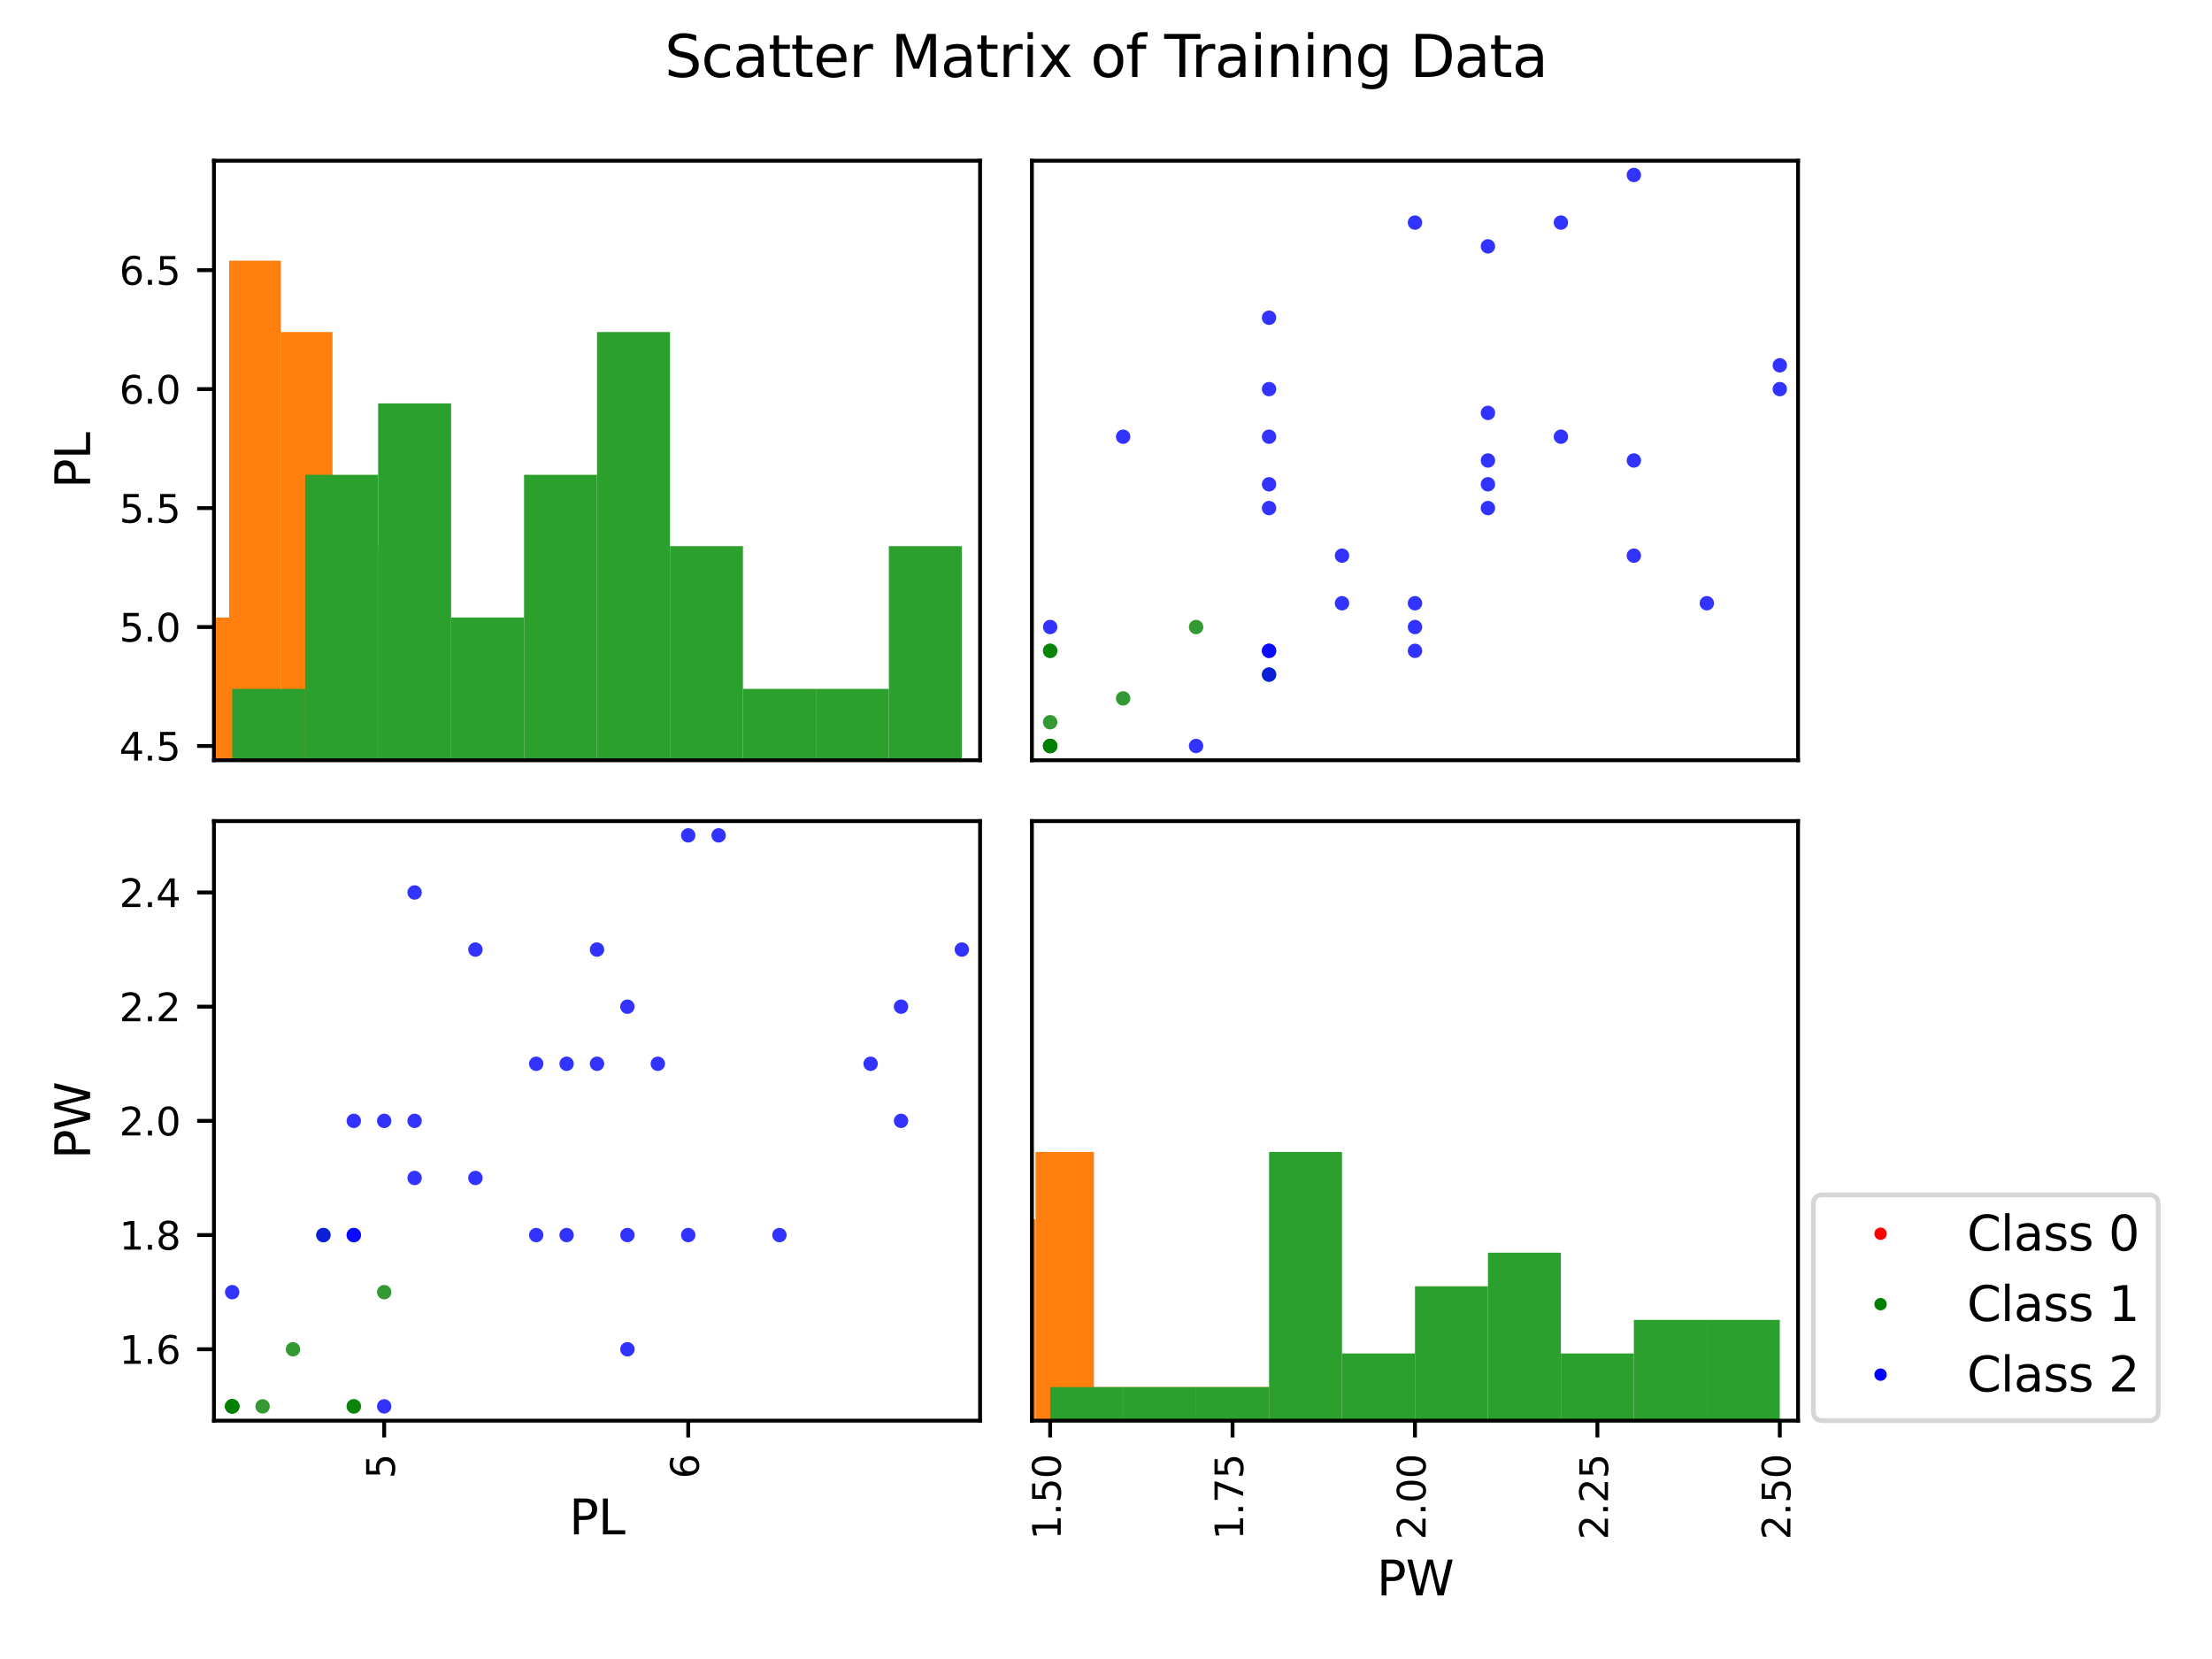 <?xml version="1.0" encoding="utf-8" standalone="no"?>
<!DOCTYPE svg PUBLIC "-//W3C//DTD SVG 1.1//EN"
  "http://www.w3.org/Graphics/SVG/1.1/DTD/svg11.dtd">
<svg xmlns:xlink="http://www.w3.org/1999/xlink" width="460.8pt" height="345.6pt" viewBox="0 0 460.8 345.6" xmlns="http://www.w3.org/2000/svg" version="1.1">
 <defs>
  <style type="text/css">*{stroke-linejoin: round; stroke-linecap: butt}</style>
 </defs>
 <g id="figure_1">
  <g id="patch_1">
   <path d="M 0 345.6 
L 460.8 345.6 
L 460.8 0 
L 0 0 
z
" style="fill: #ffffff"/>
  </g>
  <g id="axes_1">
   <g id="patch_2">
    <path d="M 44.57 158.376 
L 204.167 158.376 
L 204.167 33.48 
L 44.57 33.48 
z
" style="fill: #ffffff"/>
   </g>
   <g id="patch_3">
    <path d="M -173.292 158.376 
L -167.593 158.376 
L -167.593 143.508 
L -173.292 143.508 
z
" clip-path="url(#p8b125091fb)" style="fill: #1f77b4"/>
   </g>
   <g id="patch_4">
    <path d="M -167.593 158.376 
L -161.893 158.376 
L -161.893 143.508 
L -167.593 143.508 
z
" clip-path="url(#p8b125091fb)" style="fill: #1f77b4"/>
   </g>
   <g id="patch_5">
    <path d="M -161.893 158.376 
L -156.193 158.376 
L -156.193 143.508 
L -161.893 143.508 
z
" clip-path="url(#p8b125091fb)" style="fill: #1f77b4"/>
   </g>
   <g id="patch_6">
    <path d="M -156.193 158.376 
L -150.493 158.376 
L -150.493 128.639 
L -156.193 128.639 
z
" clip-path="url(#p8b125091fb)" style="fill: #1f77b4"/>
   </g>
   <g id="patch_7">
    <path d="M -150.493 158.376 
L -144.793 158.376 
L -144.793 39.427 
L -150.493 39.427 
z
" clip-path="url(#p8b125091fb)" style="fill: #1f77b4"/>
   </g>
   <g id="patch_8">
    <path d="M -144.793 158.376 
L -139.093 158.376 
L -139.093 39.427 
L -144.793 39.427 
z
" clip-path="url(#p8b125091fb)" style="fill: #1f77b4"/>
   </g>
   <g id="patch_9">
    <path d="M -139.093 158.376 
L -133.393 158.376 
L -133.393 98.902 
L -139.093 98.902 
z
" clip-path="url(#p8b125091fb)" style="fill: #1f77b4"/>
   </g>
   <g id="patch_10">
    <path d="M -133.393 158.376 
L -127.693 158.376 
L -127.693 98.902 
L -133.393 98.902 
z
" clip-path="url(#p8b125091fb)" style="fill: #1f77b4"/>
   </g>
   <g id="patch_11">
    <path d="M -127.693 158.376 
L -121.993 158.376 
L -121.993 158.376 
L -127.693 158.376 
z
" clip-path="url(#p8b125091fb)" style="fill: #1f77b4"/>
   </g>
   <g id="patch_12">
    <path d="M -121.993 158.376 
L -116.294 158.376 
L -116.294 143.508 
L -121.993 143.508 
z
" clip-path="url(#p8b125091fb)" style="fill: #1f77b4"/>
   </g>
   <g id="patch_13">
    <path d="M -27.629 158.376 
L -16.862 158.376 
L -16.862 143.508 
L -27.629 143.508 
z
" clip-path="url(#p8b125091fb)" style="fill: #ff7f0e"/>
   </g>
   <g id="patch_14">
    <path d="M -16.862 158.376 
L -6.096 158.376 
L -6.096 113.771 
L -16.862 113.771 
z
" clip-path="url(#p8b125091fb)" style="fill: #ff7f0e"/>
   </g>
   <g id="patch_15">
    <path d="M -6.096 158.376 
L 4.671 158.376 
L 4.671 158.376 
L -6.096 158.376 
z
" clip-path="url(#p8b125091fb)" style="fill: #ff7f0e"/>
   </g>
   <g id="patch_16">
    <path d="M 4.671 158.376 
L 15.437 158.376 
L 15.437 128.639 
L 4.671 128.639 
z
" clip-path="url(#p8b125091fb)" style="fill: #ff7f0e"/>
   </g>
   <g id="patch_17">
    <path d="M 15.437 158.376 
L 26.204 158.376 
L 26.204 98.902 
L 15.437 98.902 
z
" clip-path="url(#p8b125091fb)" style="fill: #ff7f0e"/>
   </g>
   <g id="patch_18">
    <path d="M 26.204 158.376 
L 36.97 158.376 
L 36.97 128.639 
L 26.204 128.639 
z
" clip-path="url(#p8b125091fb)" style="fill: #ff7f0e"/>
   </g>
   <g id="patch_19">
    <path d="M 36.97 158.376 
L 47.737 158.376 
L 47.737 128.639 
L 36.97 128.639 
z
" clip-path="url(#p8b125091fb)" style="fill: #ff7f0e"/>
   </g>
   <g id="patch_20">
    <path d="M 47.737 158.376 
L 58.503 158.376 
L 58.503 54.296 
L 47.737 54.296 
z
" clip-path="url(#p8b125091fb)" style="fill: #ff7f0e"/>
   </g>
   <g id="patch_21">
    <path d="M 58.503 158.376 
L 69.27 158.376 
L 69.27 69.165 
L 58.503 69.165 
z
" clip-path="url(#p8b125091fb)" style="fill: #ff7f0e"/>
   </g>
   <g id="patch_22">
    <path d="M 69.27 158.376 
L 80.036 158.376 
L 80.036 113.771 
L 69.27 113.771 
z
" clip-path="url(#p8b125091fb)" style="fill: #ff7f0e"/>
   </g>
   <g id="patch_23">
    <path d="M 48.37 158.376 
L 63.57 158.376 
L 63.57 143.508 
L 48.37 143.508 
z
" clip-path="url(#p8b125091fb)" style="fill: #2ca02c"/>
   </g>
   <g id="patch_24">
    <path d="M 63.57 158.376 
L 78.769 158.376 
L 78.769 98.902 
L 63.57 98.902 
z
" clip-path="url(#p8b125091fb)" style="fill: #2ca02c"/>
   </g>
   <g id="patch_25">
    <path d="M 78.769 158.376 
L 93.969 158.376 
L 93.969 84.033 
L 78.769 84.033 
z
" clip-path="url(#p8b125091fb)" style="fill: #2ca02c"/>
   </g>
   <g id="patch_26">
    <path d="M 93.969 158.376 
L 109.169 158.376 
L 109.169 128.639 
L 93.969 128.639 
z
" clip-path="url(#p8b125091fb)" style="fill: #2ca02c"/>
   </g>
   <g id="patch_27">
    <path d="M 109.169 158.376 
L 124.368 158.376 
L 124.368 98.902 
L 109.169 98.902 
z
" clip-path="url(#p8b125091fb)" style="fill: #2ca02c"/>
   </g>
   <g id="patch_28">
    <path d="M 124.368 158.376 
L 139.568 158.376 
L 139.568 69.165 
L 124.368 69.165 
z
" clip-path="url(#p8b125091fb)" style="fill: #2ca02c"/>
   </g>
   <g id="patch_29">
    <path d="M 139.568 158.376 
L 154.768 158.376 
L 154.768 113.771 
L 139.568 113.771 
z
" clip-path="url(#p8b125091fb)" style="fill: #2ca02c"/>
   </g>
   <g id="patch_30">
    <path d="M 154.768 158.376 
L 169.968 158.376 
L 169.968 143.508 
L 154.768 143.508 
z
" clip-path="url(#p8b125091fb)" style="fill: #2ca02c"/>
   </g>
   <g id="patch_31">
    <path d="M 169.968 158.376 
L 185.167 158.376 
L 185.167 143.508 
L 169.968 143.508 
z
" clip-path="url(#p8b125091fb)" style="fill: #2ca02c"/>
   </g>
   <g id="patch_32">
    <path d="M 185.167 158.376 
L 200.367 158.376 
L 200.367 113.771 
L 185.167 113.771 
z
" clip-path="url(#p8b125091fb)" style="fill: #2ca02c"/>
   </g>
   <g id="matplotlib.axis_1">
    <g id="ytick_1">
     <g id="line2d_1">
      <defs>
       <path id="mf493029244" d="M 0 0 
L -3.5 0 
" style="stroke: #000000; stroke-width: 0.8"/>
      </defs>
      <g>
       <use xlink:href="#mf493029244" x="44.57" y="155.403" style="stroke: #000000; stroke-width: 0.8"/>
      </g>
     </g>
     <g id="text_1">
      <!-- 4.5 -->
      <g transform="translate(24.848 158.442) scale(0.08 -0.08)">
       <defs>
        <path id="DejaVuSans-34" d="M 2419 4116 
L 825 1625 
L 2419 1625 
L 2419 4116 
z
M 2253 4666 
L 3047 4666 
L 3047 1625 
L 3713 1625 
L 3713 1100 
L 3047 1100 
L 3047 0 
L 2419 0 
L 2419 1100 
L 313 1100 
L 313 1709 
L 2253 4666 
z
" transform="scale(0.016)"/>
        <path id="DejaVuSans-2e" d="M 684 794 
L 1344 794 
L 1344 0 
L 684 0 
L 684 794 
z
" transform="scale(0.016)"/>
        <path id="DejaVuSans-35" d="M 691 4666 
L 3169 4666 
L 3169 4134 
L 1269 4134 
L 1269 2991 
Q 1406 3038 1543 3061 
Q 1681 3084 1819 3084 
Q 2600 3084 3056 2656 
Q 3513 2228 3513 1497 
Q 3513 744 3044 326 
Q 2575 -91 1722 -91 
Q 1428 -91 1123 -41 
Q 819 9 494 109 
L 494 744 
Q 775 591 1075 516 
Q 1375 441 1709 441 
Q 2250 441 2565 725 
Q 2881 1009 2881 1497 
Q 2881 1984 2565 2268 
Q 2250 2553 1709 2553 
Q 1456 2553 1204 2497 
Q 953 2441 691 2322 
L 691 4666 
z
" transform="scale(0.016)"/>
       </defs>
       <use xlink:href="#DejaVuSans-34"/>
       <use xlink:href="#DejaVuSans-2e" x="63.623"/>
       <use xlink:href="#DejaVuSans-35" x="95.41"/>
      </g>
     </g>
    </g>
    <g id="ytick_2">
     <g id="line2d_2">
      <g>
       <use xlink:href="#mf493029244" x="44.57" y="130.622" style="stroke: #000000; stroke-width: 0.8"/>
      </g>
     </g>
     <g id="text_2">
      <!-- 5.0 -->
      <g transform="translate(24.848 133.661) scale(0.08 -0.08)">
       <defs>
        <path id="DejaVuSans-30" d="M 2034 4250 
Q 1547 4250 1301 3770 
Q 1056 3291 1056 2328 
Q 1056 1369 1301 889 
Q 1547 409 2034 409 
Q 2525 409 2770 889 
Q 3016 1369 3016 2328 
Q 3016 3291 2770 3770 
Q 2525 4250 2034 4250 
z
M 2034 4750 
Q 2819 4750 3233 4129 
Q 3647 3509 3647 2328 
Q 3647 1150 3233 529 
Q 2819 -91 2034 -91 
Q 1250 -91 836 529 
Q 422 1150 422 2328 
Q 422 3509 836 4129 
Q 1250 4750 2034 4750 
z
" transform="scale(0.016)"/>
       </defs>
       <use xlink:href="#DejaVuSans-35"/>
       <use xlink:href="#DejaVuSans-2e" x="63.623"/>
       <use xlink:href="#DejaVuSans-30" x="95.41"/>
      </g>
     </g>
    </g>
    <g id="ytick_3">
     <g id="line2d_3">
      <g>
       <use xlink:href="#mf493029244" x="44.57" y="105.841" style="stroke: #000000; stroke-width: 0.8"/>
      </g>
     </g>
     <g id="text_3">
      <!-- 5.5 -->
      <g transform="translate(24.848 108.88) scale(0.08 -0.08)">
       <use xlink:href="#DejaVuSans-35"/>
       <use xlink:href="#DejaVuSans-2e" x="63.623"/>
       <use xlink:href="#DejaVuSans-35" x="95.41"/>
      </g>
     </g>
    </g>
    <g id="ytick_4">
     <g id="line2d_4">
      <g>
       <use xlink:href="#mf493029244" x="44.57" y="81.06" style="stroke: #000000; stroke-width: 0.8"/>
      </g>
     </g>
     <g id="text_4">
      <!-- 6.0 -->
      <g transform="translate(24.848 84.099) scale(0.08 -0.08)">
       <defs>
        <path id="DejaVuSans-36" d="M 2113 2584 
Q 1688 2584 1439 2293 
Q 1191 2003 1191 1497 
Q 1191 994 1439 701 
Q 1688 409 2113 409 
Q 2538 409 2786 701 
Q 3034 994 3034 1497 
Q 3034 2003 2786 2293 
Q 2538 2584 2113 2584 
z
M 3366 4563 
L 3366 3988 
Q 3128 4100 2886 4159 
Q 2644 4219 2406 4219 
Q 1781 4219 1451 3797 
Q 1122 3375 1075 2522 
Q 1259 2794 1537 2939 
Q 1816 3084 2150 3084 
Q 2853 3084 3261 2657 
Q 3669 2231 3669 1497 
Q 3669 778 3244 343 
Q 2819 -91 2113 -91 
Q 1303 -91 875 529 
Q 447 1150 447 2328 
Q 447 3434 972 4092 
Q 1497 4750 2381 4750 
Q 2619 4750 2861 4703 
Q 3103 4656 3366 4563 
z
" transform="scale(0.016)"/>
       </defs>
       <use xlink:href="#DejaVuSans-36"/>
       <use xlink:href="#DejaVuSans-2e" x="63.623"/>
       <use xlink:href="#DejaVuSans-30" x="95.41"/>
      </g>
     </g>
    </g>
    <g id="ytick_5">
     <g id="line2d_5">
      <g>
       <use xlink:href="#mf493029244" x="44.57" y="56.279" style="stroke: #000000; stroke-width: 0.8"/>
      </g>
     </g>
     <g id="text_5">
      <!-- 6.5 -->
      <g transform="translate(24.848 59.318) scale(0.08 -0.08)">
       <use xlink:href="#DejaVuSans-36"/>
       <use xlink:href="#DejaVuSans-2e" x="63.623"/>
       <use xlink:href="#DejaVuSans-35" x="95.41"/>
      </g>
     </g>
    </g>
    <g id="text_6">
     <!-- PL -->
     <g transform="translate(18.768 101.729) rotate(-90) scale(0.1 -0.1)">
      <defs>
       <path id="DejaVuSans-50" d="M 1259 4147 
L 1259 2394 
L 2053 2394 
Q 2494 2394 2734 2622 
Q 2975 2850 2975 3272 
Q 2975 3691 2734 3919 
Q 2494 4147 2053 4147 
L 1259 4147 
z
M 628 4666 
L 2053 4666 
Q 2838 4666 3239 4311 
Q 3641 3956 3641 3272 
Q 3641 2581 3239 2228 
Q 2838 1875 2053 1875 
L 1259 1875 
L 1259 0 
L 628 0 
L 628 4666 
z
" transform="scale(0.016)"/>
       <path id="DejaVuSans-4c" d="M 628 4666 
L 1259 4666 
L 1259 531 
L 3531 531 
L 3531 0 
L 628 0 
L 628 4666 
z
" transform="scale(0.016)"/>
      </defs>
      <use xlink:href="#DejaVuSans-50"/>
      <use xlink:href="#DejaVuSans-4c" x="60.303"/>
     </g>
    </g>
   </g>
   <g id="patch_33">
    <path d="M 44.57 158.376 
L 44.57 33.48 
" style="fill: none; stroke: #000000; stroke-width: 0.8; stroke-linejoin: miter; stroke-linecap: square"/>
   </g>
   <g id="patch_34">
    <path d="M 204.167 158.376 
L 204.167 33.48 
" style="fill: none; stroke: #000000; stroke-width: 0.8; stroke-linejoin: miter; stroke-linecap: square"/>
   </g>
   <g id="patch_35">
    <path d="M 44.57 158.376 
L 204.167 158.376 
" style="fill: none; stroke: #000000; stroke-width: 0.8; stroke-linejoin: miter; stroke-linecap: square"/>
   </g>
   <g id="patch_36">
    <path d="M 44.57 33.48 
L 204.167 33.48 
" style="fill: none; stroke: #000000; stroke-width: 0.8; stroke-linejoin: miter; stroke-linecap: square"/>
   </g>
  </g>
  <g id="axes_2">
   <g id="patch_37">
    <path d="M 214.967 158.376 
L 374.564 158.376 
L 374.564 33.48 
L 214.967 33.48 
z
" style="fill: #ffffff"/>
   </g>
   <g id="PathCollection_1">
    <defs>
     <path id="C0_0_2518af68f0" d="M 0 1.5 
C 0.398 1.5 0.779 1.342 1.061 1.061 
C 1.342 0.779 1.5 0.398 1.5 -0 
C 1.5 -0.398 1.342 -0.779 1.061 -1.061 
C 0.779 -1.342 0.398 -1.5 0 -1.5 
C -0.398 -1.5 -0.779 -1.342 -1.061 -1.061 
C -1.342 -0.779 -1.5 -0.398 -1.5 0 
C -1.5 0.398 -1.342 0.779 -1.061 1.061 
C -0.779 1.342 -0.398 1.5 0 1.5 
z
"/>
    </defs>
    <g clip-path="url(#p0d78c3e1e9)">
     <use xlink:href="#C0_0_2518af68f0" x="21.171" y="309.045" style="fill: #ff0000; fill-opacity: 0.8"/>
    </g>
    <g clip-path="url(#p0d78c3e1e9)">
     <use xlink:href="#C0_0_2518af68f0" x="21.171" y="309.045" style="fill: #ff0000; fill-opacity: 0.8"/>
    </g>
    <g clip-path="url(#p0d78c3e1e9)">
     <use xlink:href="#C0_0_2518af68f0" x="21.171" y="314.002" style="fill: #ff0000; fill-opacity: 0.8"/>
    </g>
    <g clip-path="url(#p0d78c3e1e9)">
     <use xlink:href="#C0_0_2518af68f0" x="21.171" y="304.089" style="fill: #ff0000; fill-opacity: 0.8"/>
    </g>
    <g clip-path="url(#p0d78c3e1e9)">
     <use xlink:href="#C0_0_2518af68f0" x="21.171" y="309.045" style="fill: #ff0000; fill-opacity: 0.8"/>
    </g>
    <g clip-path="url(#p0d78c3e1e9)">
     <use xlink:href="#C0_0_2518af68f0" x="51.57" y="294.177" style="fill: #ff0000; fill-opacity: 0.8"/>
    </g>
    <g clip-path="url(#p0d78c3e1e9)">
     <use xlink:href="#C0_0_2518af68f0" x="36.37" y="309.045" style="fill: #ff0000; fill-opacity: 0.8"/>
    </g>
    <g clip-path="url(#p0d78c3e1e9)">
     <use xlink:href="#C0_0_2518af68f0" x="21.171" y="304.089" style="fill: #ff0000; fill-opacity: 0.8"/>
    </g>
    <g clip-path="url(#p0d78c3e1e9)">
     <use xlink:href="#C0_0_2518af68f0" x="21.171" y="309.045" style="fill: #ff0000; fill-opacity: 0.8"/>
    </g>
    <g clip-path="url(#p0d78c3e1e9)">
     <use xlink:href="#C0_0_2518af68f0" x="5.971" y="304.089" style="fill: #ff0000; fill-opacity: 0.8"/>
    </g>
    <g clip-path="url(#p0d78c3e1e9)">
     <use xlink:href="#C0_0_2518af68f0" x="21.171" y="304.089" style="fill: #ff0000; fill-opacity: 0.8"/>
    </g>
    <g clip-path="url(#p0d78c3e1e9)">
     <use xlink:href="#C0_0_2518af68f0" x="21.171" y="299.133" style="fill: #ff0000; fill-opacity: 0.8"/>
    </g>
    <g clip-path="url(#p0d78c3e1e9)">
     <use xlink:href="#C0_0_2518af68f0" x="5.971" y="309.045" style="fill: #ff0000; fill-opacity: 0.8"/>
    </g>
    <g clip-path="url(#p0d78c3e1e9)">
     <use xlink:href="#C0_0_2518af68f0" x="5.971" y="323.914" style="fill: #ff0000; fill-opacity: 0.8"/>
    </g>
    <g clip-path="url(#p0d78c3e1e9)">
     <use xlink:href="#C0_0_2518af68f0" x="21.171" y="318.958" style="fill: #ff0000; fill-opacity: 0.8"/>
    </g>
    <g clip-path="url(#p0d78c3e1e9)">
     <use xlink:href="#C0_0_2518af68f0" x="51.57" y="304.089" style="fill: #ff0000; fill-opacity: 0.8"/>
    </g>
    <g clip-path="url(#p0d78c3e1e9)">
     <use xlink:href="#C0_0_2518af68f0" x="51.57" y="314.002" style="fill: #ff0000; fill-opacity: 0.8"/>
    </g>
    <g clip-path="url(#p0d78c3e1e9)">
     <use xlink:href="#C0_0_2518af68f0" x="36.37" y="309.045" style="fill: #ff0000; fill-opacity: 0.8"/>
    </g>
    <g clip-path="url(#p0d78c3e1e9)">
     <use xlink:href="#C0_0_2518af68f0" x="36.37" y="294.177" style="fill: #ff0000; fill-opacity: 0.8"/>
    </g>
    <g clip-path="url(#p0d78c3e1e9)">
     <use xlink:href="#C0_0_2518af68f0" x="36.37" y="304.089" style="fill: #ff0000; fill-opacity: 0.8"/>
    </g>
    <g clip-path="url(#p0d78c3e1e9)">
     <use xlink:href="#C0_0_2518af68f0" x="21.171" y="294.177" style="fill: #ff0000; fill-opacity: 0.8"/>
    </g>
    <g clip-path="url(#p0d78c3e1e9)">
     <use xlink:href="#C0_0_2518af68f0" x="51.57" y="304.089" style="fill: #ff0000; fill-opacity: 0.8"/>
    </g>
    <g clip-path="url(#p0d78c3e1e9)">
     <use xlink:href="#C0_0_2518af68f0" x="21.171" y="328.87" style="fill: #ff0000; fill-opacity: 0.8"/>
    </g>
    <g clip-path="url(#p0d78c3e1e9)">
     <use xlink:href="#C0_0_2518af68f0" x="66.77" y="294.177" style="fill: #ff0000; fill-opacity: 0.8"/>
    </g>
    <g clip-path="url(#p0d78c3e1e9)">
     <use xlink:href="#C0_0_2518af68f0" x="21.171" y="284.264" style="fill: #ff0000; fill-opacity: 0.8"/>
    </g>
    <g clip-path="url(#p0d78c3e1e9)">
     <use xlink:href="#C0_0_2518af68f0" x="21.171" y="299.133" style="fill: #ff0000; fill-opacity: 0.8"/>
    </g>
    <g clip-path="url(#p0d78c3e1e9)">
     <use xlink:href="#C0_0_2518af68f0" x="51.57" y="299.133" style="fill: #ff0000; fill-opacity: 0.8"/>
    </g>
    <g clip-path="url(#p0d78c3e1e9)">
     <use xlink:href="#C0_0_2518af68f0" x="21.171" y="304.089" style="fill: #ff0000; fill-opacity: 0.8"/>
    </g>
    <g clip-path="url(#p0d78c3e1e9)">
     <use xlink:href="#C0_0_2518af68f0" x="21.171" y="309.045" style="fill: #ff0000; fill-opacity: 0.8"/>
    </g>
    <g clip-path="url(#p0d78c3e1e9)">
     <use xlink:href="#C0_0_2518af68f0" x="21.171" y="299.133" style="fill: #ff0000; fill-opacity: 0.8"/>
    </g>
   </g>
   <g id="PathCollection_2">
    <defs>
     <path id="C1_0_62e981e1a1" d="M 0 1.5 
C 0.398 1.5 0.779 1.342 1.061 1.061 
C 1.342 0.779 1.5 0.398 1.5 -0 
C 1.5 -0.398 1.342 -0.779 1.061 -1.061 
C 0.779 -1.342 0.398 -1.5 0 -1.5 
C -0.398 -1.5 -0.779 -1.342 -1.061 -1.061 
C -1.342 -0.779 -1.5 -0.398 -1.5 0 
C -1.5 0.398 -1.342 0.779 -1.061 1.061 
C -0.779 1.342 -0.398 1.5 0 1.5 
z
"/>
    </defs>
    <g clip-path="url(#p0d78c3e1e9)">
     <use xlink:href="#C1_0_62e981e1a1" x="203.567" y="145.49" style="fill: #008000; fill-opacity: 0.8"/>
    </g>
    <g clip-path="url(#p0d78c3e1e9)">
     <use xlink:href="#C1_0_62e981e1a1" x="218.767" y="155.403" style="fill: #008000; fill-opacity: 0.8"/>
    </g>
    <g clip-path="url(#p0d78c3e1e9)">
     <use xlink:href="#C1_0_62e981e1a1" x="218.767" y="135.578" style="fill: #008000; fill-opacity: 0.8"/>
    </g>
    <g clip-path="url(#p0d78c3e1e9)">
     <use xlink:href="#C1_0_62e981e1a1" x="188.367" y="180.184" style="fill: #008000; fill-opacity: 0.8"/>
    </g>
    <g clip-path="url(#p0d78c3e1e9)">
     <use xlink:href="#C1_0_62e981e1a1" x="218.767" y="150.447" style="fill: #008000; fill-opacity: 0.8"/>
    </g>
    <g clip-path="url(#p0d78c3e1e9)">
     <use xlink:href="#C1_0_62e981e1a1" x="188.367" y="155.403" style="fill: #008000; fill-opacity: 0.8"/>
    </g>
    <g clip-path="url(#p0d78c3e1e9)">
     <use xlink:href="#C1_0_62e981e1a1" x="233.967" y="145.49" style="fill: #008000; fill-opacity: 0.8"/>
    </g>
    <g clip-path="url(#p0d78c3e1e9)">
     <use xlink:href="#C1_0_62e981e1a1" x="142.768" y="214.877" style="fill: #008000; fill-opacity: 0.8"/>
    </g>
    <g clip-path="url(#p0d78c3e1e9)">
     <use xlink:href="#C1_0_62e981e1a1" x="188.367" y="150.447" style="fill: #008000; fill-opacity: 0.8"/>
    </g>
    <g clip-path="url(#p0d78c3e1e9)">
     <use xlink:href="#C1_0_62e981e1a1" x="203.567" y="185.14" style="fill: #008000; fill-opacity: 0.8"/>
    </g>
    <g clip-path="url(#p0d78c3e1e9)">
     <use xlink:href="#C1_0_62e981e1a1" x="142.768" y="204.965" style="fill: #008000; fill-opacity: 0.8"/>
    </g>
    <g clip-path="url(#p0d78c3e1e9)">
     <use xlink:href="#C1_0_62e981e1a1" x="218.767" y="170.271" style="fill: #008000; fill-opacity: 0.8"/>
    </g>
    <g clip-path="url(#p0d78c3e1e9)">
     <use xlink:href="#C1_0_62e981e1a1" x="142.768" y="180.184" style="fill: #008000; fill-opacity: 0.8"/>
    </g>
    <g clip-path="url(#p0d78c3e1e9)">
     <use xlink:href="#C1_0_62e981e1a1" x="203.567" y="145.49" style="fill: #008000; fill-opacity: 0.8"/>
    </g>
    <g clip-path="url(#p0d78c3e1e9)">
     <use xlink:href="#C1_0_62e981e1a1" x="188.367" y="200.009" style="fill: #008000; fill-opacity: 0.8"/>
    </g>
    <g clip-path="url(#p0d78c3e1e9)">
     <use xlink:href="#C1_0_62e981e1a1" x="203.567" y="160.359" style="fill: #008000; fill-opacity: 0.8"/>
    </g>
    <g clip-path="url(#p0d78c3e1e9)">
     <use xlink:href="#C1_0_62e981e1a1" x="218.767" y="155.403" style="fill: #008000; fill-opacity: 0.8"/>
    </g>
    <g clip-path="url(#p0d78c3e1e9)">
     <use xlink:href="#C1_0_62e981e1a1" x="142.768" y="175.228" style="fill: #008000; fill-opacity: 0.8"/>
    </g>
    <g clip-path="url(#p0d78c3e1e9)">
     <use xlink:href="#C1_0_62e981e1a1" x="218.767" y="155.403" style="fill: #008000; fill-opacity: 0.8"/>
    </g>
    <g clip-path="url(#p0d78c3e1e9)">
     <use xlink:href="#C1_0_62e981e1a1" x="157.968" y="185.14" style="fill: #008000; fill-opacity: 0.8"/>
    </g>
    <g clip-path="url(#p0d78c3e1e9)">
     <use xlink:href="#C1_0_62e981e1a1" x="264.366" y="140.534" style="fill: #008000; fill-opacity: 0.8"/>
    </g>
    <g clip-path="url(#p0d78c3e1e9)">
     <use xlink:href="#C1_0_62e981e1a1" x="188.367" y="180.184" style="fill: #008000; fill-opacity: 0.8"/>
    </g>
    <g clip-path="url(#p0d78c3e1e9)">
     <use xlink:href="#C1_0_62e981e1a1" x="218.767" y="135.578" style="fill: #008000; fill-opacity: 0.8"/>
    </g>
    <g clip-path="url(#p0d78c3e1e9)">
     <use xlink:href="#C1_0_62e981e1a1" x="173.168" y="145.49" style="fill: #008000; fill-opacity: 0.8"/>
    </g>
    <g clip-path="url(#p0d78c3e1e9)">
     <use xlink:href="#C1_0_62e981e1a1" x="188.367" y="165.315" style="fill: #008000; fill-opacity: 0.8"/>
    </g>
    <g clip-path="url(#p0d78c3e1e9)">
     <use xlink:href="#C1_0_62e981e1a1" x="203.567" y="160.359" style="fill: #008000; fill-opacity: 0.8"/>
    </g>
    <g clip-path="url(#p0d78c3e1e9)">
     <use xlink:href="#C1_0_62e981e1a1" x="203.567" y="140.534" style="fill: #008000; fill-opacity: 0.8"/>
    </g>
    <g clip-path="url(#p0d78c3e1e9)">
     <use xlink:href="#C1_0_62e981e1a1" x="249.166" y="130.622" style="fill: #008000; fill-opacity: 0.8"/>
    </g>
    <g clip-path="url(#p0d78c3e1e9)">
     <use xlink:href="#C1_0_62e981e1a1" x="218.767" y="155.403" style="fill: #008000; fill-opacity: 0.8"/>
    </g>
    <g clip-path="url(#p0d78c3e1e9)">
     <use xlink:href="#C1_0_62e981e1a1" x="142.768" y="204.965" style="fill: #008000; fill-opacity: 0.8"/>
    </g>
   </g>
   <g id="PathCollection_3">
    <defs>
     <path id="C2_0_6a8fa88214" d="M 0 1.5 
C 0.398 1.5 0.779 1.342 1.061 1.061 
C 1.342 0.779 1.5 0.398 1.5 -0 
C 1.5 -0.398 1.342 -0.779 1.061 -1.061 
C 0.779 -1.342 0.398 -1.5 0 -1.5 
C -0.398 -1.5 -0.779 -1.342 -1.061 -1.061 
C -1.342 -0.779 -1.5 -0.398 -1.5 0 
C -1.5 0.398 -1.342 0.779 -1.061 1.061 
C -0.779 1.342 -0.398 1.5 0 1.5 
z
"/>
    </defs>
    <g clip-path="url(#p0d78c3e1e9)">
     <use xlink:href="#C2_0_6a8fa88214" x="370.764" y="81.06" style="fill: #0000ff; fill-opacity: 0.8"/>
    </g>
    <g clip-path="url(#p0d78c3e1e9)">
     <use xlink:href="#C2_0_6a8fa88214" x="279.566" y="125.666" style="fill: #0000ff; fill-opacity: 0.8"/>
    </g>
    <g clip-path="url(#p0d78c3e1e9)">
     <use xlink:href="#C2_0_6a8fa88214" x="309.965" y="86.016" style="fill: #0000ff; fill-opacity: 0.8"/>
    </g>
    <g clip-path="url(#p0d78c3e1e9)">
     <use xlink:href="#C2_0_6a8fa88214" x="264.366" y="100.884" style="fill: #0000ff; fill-opacity: 0.8"/>
    </g>
    <g clip-path="url(#p0d78c3e1e9)">
     <use xlink:href="#C2_0_6a8fa88214" x="325.165" y="90.972" style="fill: #0000ff; fill-opacity: 0.8"/>
    </g>
    <g clip-path="url(#p0d78c3e1e9)">
     <use xlink:href="#C2_0_6a8fa88214" x="309.965" y="51.322" style="fill: #0000ff; fill-opacity: 0.8"/>
    </g>
    <g clip-path="url(#p0d78c3e1e9)">
     <use xlink:href="#C2_0_6a8fa88214" x="249.166" y="155.403" style="fill: #0000ff; fill-opacity: 0.8"/>
    </g>
    <g clip-path="url(#p0d78c3e1e9)">
     <use xlink:href="#C2_0_6a8fa88214" x="264.366" y="66.191" style="fill: #0000ff; fill-opacity: 0.8"/>
    </g>
    <g clip-path="url(#p0d78c3e1e9)">
     <use xlink:href="#C2_0_6a8fa88214" x="264.366" y="90.972" style="fill: #0000ff; fill-opacity: 0.8"/>
    </g>
    <g clip-path="url(#p0d78c3e1e9)">
     <use xlink:href="#C2_0_6a8fa88214" x="370.764" y="76.103" style="fill: #0000ff; fill-opacity: 0.8"/>
    </g>
    <g clip-path="url(#p0d78c3e1e9)">
     <use xlink:href="#C2_0_6a8fa88214" x="294.765" y="125.666" style="fill: #0000ff; fill-opacity: 0.8"/>
    </g>
    <g clip-path="url(#p0d78c3e1e9)">
     <use xlink:href="#C2_0_6a8fa88214" x="279.566" y="115.753" style="fill: #0000ff; fill-opacity: 0.8"/>
    </g>
    <g clip-path="url(#p0d78c3e1e9)">
     <use xlink:href="#C2_0_6a8fa88214" x="309.965" y="105.841" style="fill: #0000ff; fill-opacity: 0.8"/>
    </g>
    <g clip-path="url(#p0d78c3e1e9)">
     <use xlink:href="#C2_0_6a8fa88214" x="294.765" y="130.622" style="fill: #0000ff; fill-opacity: 0.8"/>
    </g>
    <g clip-path="url(#p0d78c3e1e9)">
     <use xlink:href="#C2_0_6a8fa88214" x="355.564" y="125.666" style="fill: #0000ff; fill-opacity: 0.8"/>
    </g>
    <g clip-path="url(#p0d78c3e1e9)">
     <use xlink:href="#C2_0_6a8fa88214" x="340.364" y="115.753" style="fill: #0000ff; fill-opacity: 0.8"/>
    </g>
    <g clip-path="url(#p0d78c3e1e9)">
     <use xlink:href="#C2_0_6a8fa88214" x="264.366" y="105.841" style="fill: #0000ff; fill-opacity: 0.8"/>
    </g>
    <g clip-path="url(#p0d78c3e1e9)">
     <use xlink:href="#C2_0_6a8fa88214" x="325.165" y="46.366" style="fill: #0000ff; fill-opacity: 0.8"/>
    </g>
    <g clip-path="url(#p0d78c3e1e9)">
     <use xlink:href="#C2_0_6a8fa88214" x="340.364" y="36.454" style="fill: #0000ff; fill-opacity: 0.8"/>
    </g>
    <g clip-path="url(#p0d78c3e1e9)">
     <use xlink:href="#C2_0_6a8fa88214" x="218.767" y="130.622" style="fill: #0000ff; fill-opacity: 0.8"/>
    </g>
    <g clip-path="url(#p0d78c3e1e9)">
     <use xlink:href="#C2_0_6a8fa88214" x="340.364" y="95.928" style="fill: #0000ff; fill-opacity: 0.8"/>
    </g>
    <g clip-path="url(#p0d78c3e1e9)">
     <use xlink:href="#C2_0_6a8fa88214" x="294.765" y="135.578" style="fill: #0000ff; fill-opacity: 0.8"/>
    </g>
    <g clip-path="url(#p0d78c3e1e9)">
     <use xlink:href="#C2_0_6a8fa88214" x="294.765" y="46.366" style="fill: #0000ff; fill-opacity: 0.8"/>
    </g>
    <g clip-path="url(#p0d78c3e1e9)">
     <use xlink:href="#C2_0_6a8fa88214" x="264.366" y="135.578" style="fill: #0000ff; fill-opacity: 0.8"/>
    </g>
    <g clip-path="url(#p0d78c3e1e9)">
     <use xlink:href="#C2_0_6a8fa88214" x="309.965" y="95.928" style="fill: #0000ff; fill-opacity: 0.8"/>
    </g>
    <g clip-path="url(#p0d78c3e1e9)">
     <use xlink:href="#C2_0_6a8fa88214" x="264.366" y="81.06" style="fill: #0000ff; fill-opacity: 0.8"/>
    </g>
    <g clip-path="url(#p0d78c3e1e9)">
     <use xlink:href="#C2_0_6a8fa88214" x="264.366" y="140.534" style="fill: #0000ff; fill-opacity: 0.8"/>
    </g>
    <g clip-path="url(#p0d78c3e1e9)">
     <use xlink:href="#C2_0_6a8fa88214" x="264.366" y="135.578" style="fill: #0000ff; fill-opacity: 0.8"/>
    </g>
    <g clip-path="url(#p0d78c3e1e9)">
     <use xlink:href="#C2_0_6a8fa88214" x="309.965" y="100.884" style="fill: #0000ff; fill-opacity: 0.8"/>
    </g>
    <g clip-path="url(#p0d78c3e1e9)">
     <use xlink:href="#C2_0_6a8fa88214" x="233.967" y="90.972" style="fill: #0000ff; fill-opacity: 0.8"/>
    </g>
   </g>
   <g id="patch_38">
    <path d="M 214.967 158.376 
L 214.967 33.48 
" style="fill: none; stroke: #000000; stroke-width: 0.8; stroke-linejoin: miter; stroke-linecap: square"/>
   </g>
   <g id="patch_39">
    <path d="M 374.564 158.376 
L 374.564 33.48 
" style="fill: none; stroke: #000000; stroke-width: 0.8; stroke-linejoin: miter; stroke-linecap: square"/>
   </g>
   <g id="patch_40">
    <path d="M 214.967 158.376 
L 374.564 158.376 
" style="fill: none; stroke: #000000; stroke-width: 0.8; stroke-linejoin: miter; stroke-linecap: square"/>
   </g>
   <g id="patch_41">
    <path d="M 214.967 33.48 
L 374.564 33.48 
" style="fill: none; stroke: #000000; stroke-width: 0.8; stroke-linejoin: miter; stroke-linecap: square"/>
   </g>
  </g>
  <g id="axes_3">
   <g id="patch_42">
    <path d="M 44.57 295.945 
L 204.167 295.945 
L 204.167 171.048 
L 44.57 171.048 
z
" style="fill: #ffffff"/>
   </g>
   <g id="PathCollection_4">
    <defs>
     <path id="C3_0_231fb71dea" d="M 0 1.5 
C 0.398 1.5 0.779 1.342 1.061 1.061 
C 1.342 0.779 1.5 0.398 1.5 -0 
C 1.5 -0.398 1.342 -0.779 1.061 -1.061 
C 0.779 -1.342 0.398 -1.5 0 -1.5 
C -0.398 -1.5 -0.779 -1.342 -1.061 -1.061 
C -1.342 -0.779 -1.5 -0.398 -1.5 0 
C -1.5 0.398 -1.342 0.779 -1.061 1.061 
C -0.779 1.342 -0.398 1.5 0 1.5 
z
"/>
    </defs>
    <g clip-path="url(#p68ab75e609)">
     <use xlink:href="#C3_0_231fb71dea" x="-147.96" y="447.605" style="fill: #ff0000; fill-opacity: 0.8"/>
    </g>
    <g clip-path="url(#p68ab75e609)">
     <use xlink:href="#C3_0_231fb71dea" x="-147.96" y="447.605" style="fill: #ff0000; fill-opacity: 0.8"/>
    </g>
    <g clip-path="url(#p68ab75e609)">
     <use xlink:href="#C3_0_231fb71dea" x="-154.293" y="447.605" style="fill: #ff0000; fill-opacity: 0.8"/>
    </g>
    <g clip-path="url(#p68ab75e609)">
     <use xlink:href="#C3_0_231fb71dea" x="-141.626" y="447.605" style="fill: #ff0000; fill-opacity: 0.8"/>
    </g>
    <g clip-path="url(#p68ab75e609)">
     <use xlink:href="#C3_0_231fb71dea" x="-147.96" y="447.605" style="fill: #ff0000; fill-opacity: 0.8"/>
    </g>
    <g clip-path="url(#p68ab75e609)">
     <use xlink:href="#C3_0_231fb71dea" x="-128.96" y="423.815" style="fill: #ff0000; fill-opacity: 0.8"/>
    </g>
    <g clip-path="url(#p68ab75e609)">
     <use xlink:href="#C3_0_231fb71dea" x="-147.96" y="435.71" style="fill: #ff0000; fill-opacity: 0.8"/>
    </g>
    <g clip-path="url(#p68ab75e609)">
     <use xlink:href="#C3_0_231fb71dea" x="-141.626" y="447.605" style="fill: #ff0000; fill-opacity: 0.8"/>
    </g>
    <g clip-path="url(#p68ab75e609)">
     <use xlink:href="#C3_0_231fb71dea" x="-147.96" y="447.605" style="fill: #ff0000; fill-opacity: 0.8"/>
    </g>
    <g clip-path="url(#p68ab75e609)">
     <use xlink:href="#C3_0_231fb71dea" x="-141.626" y="459.5" style="fill: #ff0000; fill-opacity: 0.8"/>
    </g>
    <g clip-path="url(#p68ab75e609)">
     <use xlink:href="#C3_0_231fb71dea" x="-141.626" y="447.605" style="fill: #ff0000; fill-opacity: 0.8"/>
    </g>
    <g clip-path="url(#p68ab75e609)">
     <use xlink:href="#C3_0_231fb71dea" x="-135.293" y="447.605" style="fill: #ff0000; fill-opacity: 0.8"/>
    </g>
    <g clip-path="url(#p68ab75e609)">
     <use xlink:href="#C3_0_231fb71dea" x="-147.96" y="459.5" style="fill: #ff0000; fill-opacity: 0.8"/>
    </g>
    <g clip-path="url(#p68ab75e609)">
     <use xlink:href="#C3_0_231fb71dea" x="-166.959" y="459.5" style="fill: #ff0000; fill-opacity: 0.8"/>
    </g>
    <g clip-path="url(#p68ab75e609)">
     <use xlink:href="#C3_0_231fb71dea" x="-160.626" y="447.605" style="fill: #ff0000; fill-opacity: 0.8"/>
    </g>
    <g clip-path="url(#p68ab75e609)">
     <use xlink:href="#C3_0_231fb71dea" x="-141.626" y="423.815" style="fill: #ff0000; fill-opacity: 0.8"/>
    </g>
    <g clip-path="url(#p68ab75e609)">
     <use xlink:href="#C3_0_231fb71dea" x="-154.293" y="423.815" style="fill: #ff0000; fill-opacity: 0.8"/>
    </g>
    <g clip-path="url(#p68ab75e609)">
     <use xlink:href="#C3_0_231fb71dea" x="-147.96" y="435.71" style="fill: #ff0000; fill-opacity: 0.8"/>
    </g>
    <g clip-path="url(#p68ab75e609)">
     <use xlink:href="#C3_0_231fb71dea" x="-128.96" y="435.71" style="fill: #ff0000; fill-opacity: 0.8"/>
    </g>
    <g clip-path="url(#p68ab75e609)">
     <use xlink:href="#C3_0_231fb71dea" x="-141.626" y="435.71" style="fill: #ff0000; fill-opacity: 0.8"/>
    </g>
    <g clip-path="url(#p68ab75e609)">
     <use xlink:href="#C3_0_231fb71dea" x="-128.96" y="447.605" style="fill: #ff0000; fill-opacity: 0.8"/>
    </g>
    <g clip-path="url(#p68ab75e609)">
     <use xlink:href="#C3_0_231fb71dea" x="-141.626" y="423.815" style="fill: #ff0000; fill-opacity: 0.8"/>
    </g>
    <g clip-path="url(#p68ab75e609)">
     <use xlink:href="#C3_0_231fb71dea" x="-173.292" y="447.605" style="fill: #ff0000; fill-opacity: 0.8"/>
    </g>
    <g clip-path="url(#p68ab75e609)">
     <use xlink:href="#C3_0_231fb71dea" x="-128.96" y="411.92" style="fill: #ff0000; fill-opacity: 0.8"/>
    </g>
    <g clip-path="url(#p68ab75e609)">
     <use xlink:href="#C3_0_231fb71dea" x="-116.294" y="447.605" style="fill: #ff0000; fill-opacity: 0.8"/>
    </g>
    <g clip-path="url(#p68ab75e609)">
     <use xlink:href="#C3_0_231fb71dea" x="-135.293" y="447.605" style="fill: #ff0000; fill-opacity: 0.8"/>
    </g>
    <g clip-path="url(#p68ab75e609)">
     <use xlink:href="#C3_0_231fb71dea" x="-135.293" y="423.815" style="fill: #ff0000; fill-opacity: 0.8"/>
    </g>
    <g clip-path="url(#p68ab75e609)">
     <use xlink:href="#C3_0_231fb71dea" x="-141.626" y="447.605" style="fill: #ff0000; fill-opacity: 0.8"/>
    </g>
    <g clip-path="url(#p68ab75e609)">
     <use xlink:href="#C3_0_231fb71dea" x="-147.96" y="447.605" style="fill: #ff0000; fill-opacity: 0.8"/>
    </g>
    <g clip-path="url(#p68ab75e609)">
     <use xlink:href="#C3_0_231fb71dea" x="-135.293" y="447.605" style="fill: #ff0000; fill-opacity: 0.8"/>
    </g>
   </g>
   <g id="PathCollection_5">
    <defs>
     <path id="C4_0_aee98263d8" d="M 0 1.5 
C 0.398 1.5 0.779 1.342 1.061 1.061 
C 1.342 0.779 1.5 0.398 1.5 -0 
C 1.5 -0.398 1.342 -0.779 1.061 -1.061 
C 0.779 -1.342 0.398 -1.5 0 -1.5 
C -0.398 -1.5 -0.779 -1.342 -1.061 -1.061 
C -1.342 -0.779 -1.5 -0.398 -1.5 0 
C -1.5 0.398 -1.342 0.779 -1.061 1.061 
C -0.779 1.342 -0.398 1.5 0 1.5 
z
"/>
    </defs>
    <g clip-path="url(#p68ab75e609)">
     <use xlink:href="#C4_0_aee98263d8" x="61.036" y="304.866" style="fill: #008000; fill-opacity: 0.8"/>
    </g>
    <g clip-path="url(#p68ab75e609)">
     <use xlink:href="#C4_0_aee98263d8" x="48.37" y="292.971" style="fill: #008000; fill-opacity: 0.8"/>
    </g>
    <g clip-path="url(#p68ab75e609)">
     <use xlink:href="#C4_0_aee98263d8" x="73.703" y="292.971" style="fill: #008000; fill-opacity: 0.8"/>
    </g>
    <g clip-path="url(#p68ab75e609)">
     <use xlink:href="#C4_0_aee98263d8" x="16.704" y="316.761" style="fill: #008000; fill-opacity: 0.8"/>
    </g>
    <g clip-path="url(#p68ab75e609)">
     <use xlink:href="#C4_0_aee98263d8" x="54.703" y="292.971" style="fill: #008000; fill-opacity: 0.8"/>
    </g>
    <g clip-path="url(#p68ab75e609)">
     <use xlink:href="#C4_0_aee98263d8" x="48.37" y="316.761" style="fill: #008000; fill-opacity: 0.8"/>
    </g>
    <g clip-path="url(#p68ab75e609)">
     <use xlink:href="#C4_0_aee98263d8" x="61.036" y="281.076" style="fill: #008000; fill-opacity: 0.8"/>
    </g>
    <g clip-path="url(#p68ab75e609)">
     <use xlink:href="#C4_0_aee98263d8" x="-27.629" y="352.446" style="fill: #008000; fill-opacity: 0.8"/>
    </g>
    <g clip-path="url(#p68ab75e609)">
     <use xlink:href="#C4_0_aee98263d8" x="54.703" y="316.761" style="fill: #008000; fill-opacity: 0.8"/>
    </g>
    <g clip-path="url(#p68ab75e609)">
     <use xlink:href="#C4_0_aee98263d8" x="10.371" y="304.866" style="fill: #008000; fill-opacity: 0.8"/>
    </g>
    <g clip-path="url(#p68ab75e609)">
     <use xlink:href="#C4_0_aee98263d8" x="-14.962" y="352.446" style="fill: #008000; fill-opacity: 0.8"/>
    </g>
    <g clip-path="url(#p68ab75e609)">
     <use xlink:href="#C4_0_aee98263d8" x="29.37" y="292.971" style="fill: #008000; fill-opacity: 0.8"/>
    </g>
    <g clip-path="url(#p68ab75e609)">
     <use xlink:href="#C4_0_aee98263d8" x="16.704" y="352.446" style="fill: #008000; fill-opacity: 0.8"/>
    </g>
    <g clip-path="url(#p68ab75e609)">
     <use xlink:href="#C4_0_aee98263d8" x="61.036" y="304.866" style="fill: #008000; fill-opacity: 0.8"/>
    </g>
    <g clip-path="url(#p68ab75e609)">
     <use xlink:href="#C4_0_aee98263d8" x="-8.629" y="316.761" style="fill: #008000; fill-opacity: 0.8"/>
    </g>
    <g clip-path="url(#p68ab75e609)">
     <use xlink:href="#C4_0_aee98263d8" x="42.037" y="304.866" style="fill: #008000; fill-opacity: 0.8"/>
    </g>
    <g clip-path="url(#p68ab75e609)">
     <use xlink:href="#C4_0_aee98263d8" x="48.37" y="292.971" style="fill: #008000; fill-opacity: 0.8"/>
    </g>
    <g clip-path="url(#p68ab75e609)">
     <use xlink:href="#C4_0_aee98263d8" x="23.037" y="352.446" style="fill: #008000; fill-opacity: 0.8"/>
    </g>
    <g clip-path="url(#p68ab75e609)">
     <use xlink:href="#C4_0_aee98263d8" x="48.37" y="292.971" style="fill: #008000; fill-opacity: 0.8"/>
    </g>
    <g clip-path="url(#p68ab75e609)">
     <use xlink:href="#C4_0_aee98263d8" x="10.371" y="340.551" style="fill: #008000; fill-opacity: 0.8"/>
    </g>
    <g clip-path="url(#p68ab75e609)">
     <use xlink:href="#C4_0_aee98263d8" x="67.37" y="257.287" style="fill: #008000; fill-opacity: 0.8"/>
    </g>
    <g clip-path="url(#p68ab75e609)">
     <use xlink:href="#C4_0_aee98263d8" x="16.704" y="316.761" style="fill: #008000; fill-opacity: 0.8"/>
    </g>
    <g clip-path="url(#p68ab75e609)">
     <use xlink:href="#C4_0_aee98263d8" x="73.703" y="292.971" style="fill: #008000; fill-opacity: 0.8"/>
    </g>
    <g clip-path="url(#p68ab75e609)">
     <use xlink:href="#C4_0_aee98263d8" x="61.036" y="328.656" style="fill: #008000; fill-opacity: 0.8"/>
    </g>
    <g clip-path="url(#p68ab75e609)">
     <use xlink:href="#C4_0_aee98263d8" x="35.704" y="316.761" style="fill: #008000; fill-opacity: 0.8"/>
    </g>
    <g clip-path="url(#p68ab75e609)">
     <use xlink:href="#C4_0_aee98263d8" x="42.037" y="304.866" style="fill: #008000; fill-opacity: 0.8"/>
    </g>
    <g clip-path="url(#p68ab75e609)">
     <use xlink:href="#C4_0_aee98263d8" x="67.37" y="304.866" style="fill: #008000; fill-opacity: 0.8"/>
    </g>
    <g clip-path="url(#p68ab75e609)">
     <use xlink:href="#C4_0_aee98263d8" x="80.036" y="269.181" style="fill: #008000; fill-opacity: 0.8"/>
    </g>
    <g clip-path="url(#p68ab75e609)">
     <use xlink:href="#C4_0_aee98263d8" x="48.37" y="292.971" style="fill: #008000; fill-opacity: 0.8"/>
    </g>
    <g clip-path="url(#p68ab75e609)">
     <use xlink:href="#C4_0_aee98263d8" x="-14.962" y="352.446" style="fill: #008000; fill-opacity: 0.8"/>
    </g>
   </g>
   <g id="PathCollection_6">
    <defs>
     <path id="C5_0_35bdac81c7" d="M 0 1.5 
C 0.398 1.5 0.779 1.342 1.061 1.061 
C 1.342 0.779 1.5 0.398 1.5 -0 
C 1.5 -0.398 1.342 -0.779 1.061 -1.061 
C 0.779 -1.342 0.398 -1.5 0 -1.5 
C -0.398 -1.5 -0.779 -1.342 -1.061 -1.061 
C -1.342 -0.779 -1.5 -0.398 -1.5 0 
C -1.5 0.398 -1.342 0.779 -1.061 1.061 
C -0.779 1.342 -0.398 1.5 0 1.5 
z
"/>
    </defs>
    <g clip-path="url(#p68ab75e609)">
     <use xlink:href="#C5_0_35bdac81c7" x="143.368" y="174.022" style="fill: #0000ff; fill-opacity: 0.8"/>
    </g>
    <g clip-path="url(#p68ab75e609)">
     <use xlink:href="#C5_0_35bdac81c7" x="86.369" y="245.392" style="fill: #0000ff; fill-opacity: 0.8"/>
    </g>
    <g clip-path="url(#p68ab75e609)">
     <use xlink:href="#C5_0_35bdac81c7" x="137.035" y="221.602" style="fill: #0000ff; fill-opacity: 0.8"/>
    </g>
    <g clip-path="url(#p68ab75e609)">
     <use xlink:href="#C5_0_35bdac81c7" x="118.035" y="257.287" style="fill: #0000ff; fill-opacity: 0.8"/>
    </g>
    <g clip-path="url(#p68ab75e609)">
     <use xlink:href="#C5_0_35bdac81c7" x="130.702" y="209.707" style="fill: #0000ff; fill-opacity: 0.8"/>
    </g>
    <g clip-path="url(#p68ab75e609)">
     <use xlink:href="#C5_0_35bdac81c7" x="181.367" y="221.602" style="fill: #0000ff; fill-opacity: 0.8"/>
    </g>
    <g clip-path="url(#p68ab75e609)">
     <use xlink:href="#C5_0_35bdac81c7" x="48.37" y="269.181" style="fill: #0000ff; fill-opacity: 0.8"/>
    </g>
    <g clip-path="url(#p68ab75e609)">
     <use xlink:href="#C5_0_35bdac81c7" x="162.368" y="257.287" style="fill: #0000ff; fill-opacity: 0.8"/>
    </g>
    <g clip-path="url(#p68ab75e609)">
     <use xlink:href="#C5_0_35bdac81c7" x="130.702" y="257.287" style="fill: #0000ff; fill-opacity: 0.8"/>
    </g>
    <g clip-path="url(#p68ab75e609)">
     <use xlink:href="#C5_0_35bdac81c7" x="149.701" y="174.022" style="fill: #0000ff; fill-opacity: 0.8"/>
    </g>
    <g clip-path="url(#p68ab75e609)">
     <use xlink:href="#C5_0_35bdac81c7" x="86.369" y="233.497" style="fill: #0000ff; fill-opacity: 0.8"/>
    </g>
    <g clip-path="url(#p68ab75e609)">
     <use xlink:href="#C5_0_35bdac81c7" x="99.036" y="245.392" style="fill: #0000ff; fill-opacity: 0.8"/>
    </g>
    <g clip-path="url(#p68ab75e609)">
     <use xlink:href="#C5_0_35bdac81c7" x="111.702" y="221.602" style="fill: #0000ff; fill-opacity: 0.8"/>
    </g>
    <g clip-path="url(#p68ab75e609)">
     <use xlink:href="#C5_0_35bdac81c7" x="80.036" y="233.497" style="fill: #0000ff; fill-opacity: 0.8"/>
    </g>
    <g clip-path="url(#p68ab75e609)">
     <use xlink:href="#C5_0_35bdac81c7" x="86.369" y="185.917" style="fill: #0000ff; fill-opacity: 0.8"/>
    </g>
    <g clip-path="url(#p68ab75e609)">
     <use xlink:href="#C5_0_35bdac81c7" x="99.036" y="197.812" style="fill: #0000ff; fill-opacity: 0.8"/>
    </g>
    <g clip-path="url(#p68ab75e609)">
     <use xlink:href="#C5_0_35bdac81c7" x="111.702" y="257.287" style="fill: #0000ff; fill-opacity: 0.8"/>
    </g>
    <g clip-path="url(#p68ab75e609)">
     <use xlink:href="#C5_0_35bdac81c7" x="187.701" y="209.707" style="fill: #0000ff; fill-opacity: 0.8"/>
    </g>
    <g clip-path="url(#p68ab75e609)">
     <use xlink:href="#C5_0_35bdac81c7" x="200.367" y="197.812" style="fill: #0000ff; fill-opacity: 0.8"/>
    </g>
    <g clip-path="url(#p68ab75e609)">
     <use xlink:href="#C5_0_35bdac81c7" x="80.036" y="292.971" style="fill: #0000ff; fill-opacity: 0.8"/>
    </g>
    <g clip-path="url(#p68ab75e609)">
     <use xlink:href="#C5_0_35bdac81c7" x="124.368" y="197.812" style="fill: #0000ff; fill-opacity: 0.8"/>
    </g>
    <g clip-path="url(#p68ab75e609)">
     <use xlink:href="#C5_0_35bdac81c7" x="73.703" y="233.497" style="fill: #0000ff; fill-opacity: 0.8"/>
    </g>
    <g clip-path="url(#p68ab75e609)">
     <use xlink:href="#C5_0_35bdac81c7" x="187.701" y="233.497" style="fill: #0000ff; fill-opacity: 0.8"/>
    </g>
    <g clip-path="url(#p68ab75e609)">
     <use xlink:href="#C5_0_35bdac81c7" x="73.703" y="257.287" style="fill: #0000ff; fill-opacity: 0.8"/>
    </g>
    <g clip-path="url(#p68ab75e609)">
     <use xlink:href="#C5_0_35bdac81c7" x="124.368" y="221.602" style="fill: #0000ff; fill-opacity: 0.8"/>
    </g>
    <g clip-path="url(#p68ab75e609)">
     <use xlink:href="#C5_0_35bdac81c7" x="143.368" y="257.287" style="fill: #0000ff; fill-opacity: 0.8"/>
    </g>
    <g clip-path="url(#p68ab75e609)">
     <use xlink:href="#C5_0_35bdac81c7" x="67.37" y="257.287" style="fill: #0000ff; fill-opacity: 0.8"/>
    </g>
    <g clip-path="url(#p68ab75e609)">
     <use xlink:href="#C5_0_35bdac81c7" x="73.703" y="257.287" style="fill: #0000ff; fill-opacity: 0.8"/>
    </g>
    <g clip-path="url(#p68ab75e609)">
     <use xlink:href="#C5_0_35bdac81c7" x="118.035" y="221.602" style="fill: #0000ff; fill-opacity: 0.8"/>
    </g>
    <g clip-path="url(#p68ab75e609)">
     <use xlink:href="#C5_0_35bdac81c7" x="130.702" y="281.076" style="fill: #0000ff; fill-opacity: 0.8"/>
    </g>
   </g>
   <g id="matplotlib.axis_2">
    <g id="xtick_1">
     <g id="line2d_6">
      <defs>
       <path id="mb14985be7f" d="M 0 0 
L 0 3.5 
" style="stroke: #000000; stroke-width: 0.8"/>
      </defs>
      <g>
       <use xlink:href="#mb14985be7f" x="80.036" y="295.945" style="stroke: #000000; stroke-width: 0.8"/>
      </g>
     </g>
     <g id="text_7">
      <!-- 5 -->
      <g transform="translate(82.243 308.035) rotate(-90) scale(0.08 -0.08)">
       <use xlink:href="#DejaVuSans-35"/>
      </g>
     </g>
    </g>
    <g id="xtick_2">
     <g id="line2d_7">
      <g>
       <use xlink:href="#mb14985be7f" x="143.368" y="295.945" style="stroke: #000000; stroke-width: 0.8"/>
      </g>
     </g>
     <g id="text_8">
      <!-- 6 -->
      <g transform="translate(145.576 308.035) rotate(-90) scale(0.08 -0.08)">
       <use xlink:href="#DejaVuSans-36"/>
      </g>
     </g>
    </g>
    <g id="text_9">
     <!-- PL -->
     <g transform="translate(118.568 319.633) scale(0.1 -0.1)">
      <use xlink:href="#DejaVuSans-50"/>
      <use xlink:href="#DejaVuSans-4c" x="60.303"/>
     </g>
    </g>
   </g>
   <g id="matplotlib.axis_3">
    <g id="ytick_6">
     <g id="line2d_8">
      <g>
       <use xlink:href="#mf493029244" x="44.57" y="281.076" style="stroke: #000000; stroke-width: 0.8"/>
      </g>
     </g>
     <g id="text_10">
      <!-- 1.6 -->
      <g transform="translate(24.848 284.116) scale(0.08 -0.08)">
       <defs>
        <path id="DejaVuSans-31" d="M 794 531 
L 1825 531 
L 1825 4091 
L 703 3866 
L 703 4441 
L 1819 4666 
L 2450 4666 
L 2450 531 
L 3481 531 
L 3481 0 
L 794 0 
L 794 531 
z
" transform="scale(0.016)"/>
       </defs>
       <use xlink:href="#DejaVuSans-31"/>
       <use xlink:href="#DejaVuSans-2e" x="63.623"/>
       <use xlink:href="#DejaVuSans-36" x="95.41"/>
      </g>
     </g>
    </g>
    <g id="ytick_7">
     <g id="line2d_9">
      <g>
       <use xlink:href="#mf493029244" x="44.57" y="257.287" style="stroke: #000000; stroke-width: 0.8"/>
      </g>
     </g>
     <g id="text_11">
      <!-- 1.8 -->
      <g transform="translate(24.848 260.326) scale(0.08 -0.08)">
       <defs>
        <path id="DejaVuSans-38" d="M 2034 2216 
Q 1584 2216 1326 1975 
Q 1069 1734 1069 1313 
Q 1069 891 1326 650 
Q 1584 409 2034 409 
Q 2484 409 2743 651 
Q 3003 894 3003 1313 
Q 3003 1734 2745 1975 
Q 2488 2216 2034 2216 
z
M 1403 2484 
Q 997 2584 770 2862 
Q 544 3141 544 3541 
Q 544 4100 942 4425 
Q 1341 4750 2034 4750 
Q 2731 4750 3128 4425 
Q 3525 4100 3525 3541 
Q 3525 3141 3298 2862 
Q 3072 2584 2669 2484 
Q 3125 2378 3379 2068 
Q 3634 1759 3634 1313 
Q 3634 634 3220 271 
Q 2806 -91 2034 -91 
Q 1263 -91 848 271 
Q 434 634 434 1313 
Q 434 1759 690 2068 
Q 947 2378 1403 2484 
z
M 1172 3481 
Q 1172 3119 1398 2916 
Q 1625 2713 2034 2713 
Q 2441 2713 2670 2916 
Q 2900 3119 2900 3481 
Q 2900 3844 2670 4047 
Q 2441 4250 2034 4250 
Q 1625 4250 1398 4047 
Q 1172 3844 1172 3481 
z
" transform="scale(0.016)"/>
       </defs>
       <use xlink:href="#DejaVuSans-31"/>
       <use xlink:href="#DejaVuSans-2e" x="63.623"/>
       <use xlink:href="#DejaVuSans-38" x="95.41"/>
      </g>
     </g>
    </g>
    <g id="ytick_8">
     <g id="line2d_10">
      <g>
       <use xlink:href="#mf493029244" x="44.57" y="233.497" style="stroke: #000000; stroke-width: 0.8"/>
      </g>
     </g>
     <g id="text_12">
      <!-- 2.0 -->
      <g transform="translate(24.848 236.536) scale(0.08 -0.08)">
       <defs>
        <path id="DejaVuSans-32" d="M 1228 531 
L 3431 531 
L 3431 0 
L 469 0 
L 469 531 
Q 828 903 1448 1529 
Q 2069 2156 2228 2338 
Q 2531 2678 2651 2914 
Q 2772 3150 2772 3378 
Q 2772 3750 2511 3984 
Q 2250 4219 1831 4219 
Q 1534 4219 1204 4116 
Q 875 4013 500 3803 
L 500 4441 
Q 881 4594 1212 4672 
Q 1544 4750 1819 4750 
Q 2544 4750 2975 4387 
Q 3406 4025 3406 3419 
Q 3406 3131 3298 2873 
Q 3191 2616 2906 2266 
Q 2828 2175 2409 1742 
Q 1991 1309 1228 531 
z
" transform="scale(0.016)"/>
       </defs>
       <use xlink:href="#DejaVuSans-32"/>
       <use xlink:href="#DejaVuSans-2e" x="63.623"/>
       <use xlink:href="#DejaVuSans-30" x="95.41"/>
      </g>
     </g>
    </g>
    <g id="ytick_9">
     <g id="line2d_11">
      <g>
       <use xlink:href="#mf493029244" x="44.57" y="209.707" style="stroke: #000000; stroke-width: 0.8"/>
      </g>
     </g>
     <g id="text_13">
      <!-- 2.2 -->
      <g transform="translate(24.848 212.746) scale(0.08 -0.08)">
       <use xlink:href="#DejaVuSans-32"/>
       <use xlink:href="#DejaVuSans-2e" x="63.623"/>
       <use xlink:href="#DejaVuSans-32" x="95.41"/>
      </g>
     </g>
    </g>
    <g id="ytick_10">
     <g id="line2d_12">
      <g>
       <use xlink:href="#mf493029244" x="44.57" y="185.917" style="stroke: #000000; stroke-width: 0.8"/>
      </g>
     </g>
     <g id="text_14">
      <!-- 2.4 -->
      <g transform="translate(24.848 188.957) scale(0.08 -0.08)">
       <use xlink:href="#DejaVuSans-32"/>
       <use xlink:href="#DejaVuSans-2e" x="63.623"/>
       <use xlink:href="#DejaVuSans-34" x="95.41"/>
      </g>
     </g>
    </g>
    <g id="text_15">
     <!-- PW -->
     <g transform="translate(18.768 241.455) rotate(-90) scale(0.1 -0.1)">
      <defs>
       <path id="DejaVuSans-57" d="M 213 4666 
L 850 4666 
L 1831 722 
L 2809 4666 
L 3519 4666 
L 4500 722 
L 5478 4666 
L 6119 4666 
L 4947 0 
L 4153 0 
L 3169 4050 
L 2175 0 
L 1381 0 
L 213 4666 
z
" transform="scale(0.016)"/>
      </defs>
      <use xlink:href="#DejaVuSans-50"/>
      <use xlink:href="#DejaVuSans-57" x="60.303"/>
     </g>
    </g>
   </g>
   <g id="patch_43">
    <path d="M 44.57 295.945 
L 44.57 171.048 
" style="fill: none; stroke: #000000; stroke-width: 0.8; stroke-linejoin: miter; stroke-linecap: square"/>
   </g>
   <g id="patch_44">
    <path d="M 204.167 295.945 
L 204.167 171.048 
" style="fill: none; stroke: #000000; stroke-width: 0.8; stroke-linejoin: miter; stroke-linecap: square"/>
   </g>
   <g id="patch_45">
    <path d="M 44.57 295.945 
L 204.167 295.945 
" style="fill: none; stroke: #000000; stroke-width: 0.8; stroke-linejoin: miter; stroke-linecap: square"/>
   </g>
   <g id="patch_46">
    <path d="M 44.57 171.048 
L 204.167 171.048 
" style="fill: none; stroke: #000000; stroke-width: 0.8; stroke-linejoin: miter; stroke-linecap: square"/>
   </g>
  </g>
  <g id="axes_4">
   <g id="patch_47">
    <path d="M 214.967 295.945 
L 374.564 295.945 
L 374.564 171.048 
L 214.967 171.048 
z
" style="fill: #ffffff"/>
   </g>
   <g id="patch_48">
    <path d="M 5.971 295.945 
L 12.051 295.945 
L 12.051 274.954 
L 5.971 274.954 
z
" clip-path="url(#p1d5598d42a)" style="fill: #1f77b4"/>
   </g>
   <g id="patch_49">
    <path d="M 12.051 295.945 
L 18.131 295.945 
L 18.131 295.945 
L 12.051 295.945 
z
" clip-path="url(#p1d5598d42a)" style="fill: #1f77b4"/>
   </g>
   <g id="patch_50">
    <path d="M 18.131 295.945 
L 24.211 295.945 
L 24.211 176.996 
L 18.131 176.996 
z
" clip-path="url(#p1d5598d42a)" style="fill: #1f77b4"/>
   </g>
   <g id="patch_51">
    <path d="M 24.211 295.945 
L 30.29 295.945 
L 30.29 295.945 
L 24.211 295.945 
z
" clip-path="url(#p1d5598d42a)" style="fill: #1f77b4"/>
   </g>
   <g id="patch_52">
    <path d="M 30.29 295.945 
L 36.37 295.945 
L 36.37 267.957 
L 30.29 267.957 
z
" clip-path="url(#p1d5598d42a)" style="fill: #1f77b4"/>
   </g>
   <g id="patch_53">
    <path d="M 36.37 295.945 
L 42.45 295.945 
L 42.45 295.945 
L 36.37 295.945 
z
" clip-path="url(#p1d5598d42a)" style="fill: #1f77b4"/>
   </g>
   <g id="patch_54">
    <path d="M 42.45 295.945 
L 48.53 295.945 
L 48.53 295.945 
L 42.45 295.945 
z
" clip-path="url(#p1d5598d42a)" style="fill: #1f77b4"/>
   </g>
   <g id="patch_55">
    <path d="M 48.53 295.945 
L 54.61 295.945 
L 54.61 260.96 
L 48.53 260.96 
z
" clip-path="url(#p1d5598d42a)" style="fill: #1f77b4"/>
   </g>
   <g id="patch_56">
    <path d="M 54.61 295.945 
L 60.69 295.945 
L 60.69 295.945 
L 54.61 295.945 
z
" clip-path="url(#p1d5598d42a)" style="fill: #1f77b4"/>
   </g>
   <g id="patch_57">
    <path d="M 60.69 295.945 
L 66.77 295.945 
L 66.77 288.948 
L 60.69 288.948 
z
" clip-path="url(#p1d5598d42a)" style="fill: #1f77b4"/>
   </g>
   <g id="patch_58">
    <path d="M 142.768 295.945 
L 154.928 295.945 
L 154.928 260.96 
L 142.768 260.96 
z
" clip-path="url(#p1d5598d42a)" style="fill: #ff7f0e"/>
   </g>
   <g id="patch_59">
    <path d="M 154.928 295.945 
L 167.088 295.945 
L 167.088 288.948 
L 154.928 288.948 
z
" clip-path="url(#p1d5598d42a)" style="fill: #ff7f0e"/>
   </g>
   <g id="patch_60">
    <path d="M 167.088 295.945 
L 179.248 295.945 
L 179.248 288.948 
L 167.088 288.948 
z
" clip-path="url(#p1d5598d42a)" style="fill: #ff7f0e"/>
   </g>
   <g id="patch_61">
    <path d="M 179.248 295.945 
L 191.407 295.945 
L 191.407 253.963 
L 179.248 253.963 
z
" clip-path="url(#p1d5598d42a)" style="fill: #ff7f0e"/>
   </g>
   <g id="patch_62">
    <path d="M 191.407 295.945 
L 203.567 295.945 
L 203.567 295.945 
L 191.407 295.945 
z
" clip-path="url(#p1d5598d42a)" style="fill: #ff7f0e"/>
   </g>
   <g id="patch_63">
    <path d="M 203.567 295.945 
L 215.727 295.945 
L 215.727 253.963 
L 203.567 253.963 
z
" clip-path="url(#p1d5598d42a)" style="fill: #ff7f0e"/>
   </g>
   <g id="patch_64">
    <path d="M 215.727 295.945 
L 227.887 295.945 
L 227.887 239.969 
L 215.727 239.969 
z
" clip-path="url(#p1d5598d42a)" style="fill: #ff7f0e"/>
   </g>
   <g id="patch_65">
    <path d="M 227.887 295.945 
L 240.046 295.945 
L 240.046 288.948 
L 227.887 288.948 
z
" clip-path="url(#p1d5598d42a)" style="fill: #ff7f0e"/>
   </g>
   <g id="patch_66">
    <path d="M 240.046 295.945 
L 252.206 295.945 
L 252.206 288.948 
L 240.046 288.948 
z
" clip-path="url(#p1d5598d42a)" style="fill: #ff7f0e"/>
   </g>
   <g id="patch_67">
    <path d="M 252.206 295.945 
L 264.366 295.945 
L 264.366 288.948 
L 252.206 288.948 
z
" clip-path="url(#p1d5598d42a)" style="fill: #ff7f0e"/>
   </g>
   <g id="patch_68">
    <path d="M 218.767 295.945 
L 233.967 295.945 
L 233.967 288.948 
L 218.767 288.948 
z
" clip-path="url(#p1d5598d42a)" style="fill: #2ca02c"/>
   </g>
   <g id="patch_69">
    <path d="M 233.967 295.945 
L 249.166 295.945 
L 249.166 288.948 
L 233.967 288.948 
z
" clip-path="url(#p1d5598d42a)" style="fill: #2ca02c"/>
   </g>
   <g id="patch_70">
    <path d="M 249.166 295.945 
L 264.366 295.945 
L 264.366 288.948 
L 249.166 288.948 
z
" clip-path="url(#p1d5598d42a)" style="fill: #2ca02c"/>
   </g>
   <g id="patch_71">
    <path d="M 264.366 295.945 
L 279.566 295.945 
L 279.566 239.969 
L 264.366 239.969 
z
" clip-path="url(#p1d5598d42a)" style="fill: #2ca02c"/>
   </g>
   <g id="patch_72">
    <path d="M 279.566 295.945 
L 294.765 295.945 
L 294.765 281.951 
L 279.566 281.951 
z
" clip-path="url(#p1d5598d42a)" style="fill: #2ca02c"/>
   </g>
   <g id="patch_73">
    <path d="M 294.765 295.945 
L 309.965 295.945 
L 309.965 267.957 
L 294.765 267.957 
z
" clip-path="url(#p1d5598d42a)" style="fill: #2ca02c"/>
   </g>
   <g id="patch_74">
    <path d="M 309.965 295.945 
L 325.165 295.945 
L 325.165 260.96 
L 309.965 260.96 
z
" clip-path="url(#p1d5598d42a)" style="fill: #2ca02c"/>
   </g>
   <g id="patch_75">
    <path d="M 325.165 295.945 
L 340.364 295.945 
L 340.364 281.951 
L 325.165 281.951 
z
" clip-path="url(#p1d5598d42a)" style="fill: #2ca02c"/>
   </g>
   <g id="patch_76">
    <path d="M 340.364 295.945 
L 355.564 295.945 
L 355.564 274.954 
L 340.364 274.954 
z
" clip-path="url(#p1d5598d42a)" style="fill: #2ca02c"/>
   </g>
   <g id="patch_77">
    <path d="M 355.564 295.945 
L 370.764 295.945 
L 370.764 274.954 
L 355.564 274.954 
z
" clip-path="url(#p1d5598d42a)" style="fill: #2ca02c"/>
   </g>
   <g id="matplotlib.axis_4">
    <g id="xtick_3">
     <g id="line2d_13">
      <g>
       <use xlink:href="#mb14985be7f" x="218.767" y="295.945" style="stroke: #000000; stroke-width: 0.8"/>
      </g>
     </g>
     <g id="text_16">
      <!-- 1.50 -->
      <g transform="translate(220.974 320.757) rotate(-90) scale(0.08 -0.08)">
       <use xlink:href="#DejaVuSans-31"/>
       <use xlink:href="#DejaVuSans-2e" x="63.623"/>
       <use xlink:href="#DejaVuSans-35" x="95.41"/>
       <use xlink:href="#DejaVuSans-30" x="159.033"/>
      </g>
     </g>
    </g>
    <g id="xtick_4">
     <g id="line2d_14">
      <g>
       <use xlink:href="#mb14985be7f" x="256.766" y="295.945" style="stroke: #000000; stroke-width: 0.8"/>
      </g>
     </g>
     <g id="text_17">
      <!-- 1.75 -->
      <g transform="translate(258.974 320.757) rotate(-90) scale(0.08 -0.08)">
       <defs>
        <path id="DejaVuSans-37" d="M 525 4666 
L 3525 4666 
L 3525 4397 
L 1831 0 
L 1172 0 
L 2766 4134 
L 525 4134 
L 525 4666 
z
" transform="scale(0.016)"/>
       </defs>
       <use xlink:href="#DejaVuSans-31"/>
       <use xlink:href="#DejaVuSans-2e" x="63.623"/>
       <use xlink:href="#DejaVuSans-37" x="95.41"/>
       <use xlink:href="#DejaVuSans-35" x="159.033"/>
      </g>
     </g>
    </g>
    <g id="xtick_5">
     <g id="line2d_15">
      <g>
       <use xlink:href="#mb14985be7f" x="294.765" y="295.945" style="stroke: #000000; stroke-width: 0.8"/>
      </g>
     </g>
     <g id="text_18">
      <!-- 2.00 -->
      <g transform="translate(296.973 320.757) rotate(-90) scale(0.08 -0.08)">
       <use xlink:href="#DejaVuSans-32"/>
       <use xlink:href="#DejaVuSans-2e" x="63.623"/>
       <use xlink:href="#DejaVuSans-30" x="95.41"/>
       <use xlink:href="#DejaVuSans-30" x="159.033"/>
      </g>
     </g>
    </g>
    <g id="xtick_6">
     <g id="line2d_16">
      <g>
       <use xlink:href="#mb14985be7f" x="332.765" y="295.945" style="stroke: #000000; stroke-width: 0.8"/>
      </g>
     </g>
     <g id="text_19">
      <!-- 2.25 -->
      <g transform="translate(334.972 320.757) rotate(-90) scale(0.08 -0.08)">
       <use xlink:href="#DejaVuSans-32"/>
       <use xlink:href="#DejaVuSans-2e" x="63.623"/>
       <use xlink:href="#DejaVuSans-32" x="95.41"/>
       <use xlink:href="#DejaVuSans-35" x="159.033"/>
      </g>
     </g>
    </g>
    <g id="xtick_7">
     <g id="line2d_17">
      <g>
       <use xlink:href="#mb14985be7f" x="370.764" y="295.945" style="stroke: #000000; stroke-width: 0.8"/>
      </g>
     </g>
     <g id="text_20">
      <!-- 2.50 -->
      <g transform="translate(372.971 320.757) rotate(-90) scale(0.08 -0.08)">
       <use xlink:href="#DejaVuSans-32"/>
       <use xlink:href="#DejaVuSans-2e" x="63.623"/>
       <use xlink:href="#DejaVuSans-35" x="95.41"/>
       <use xlink:href="#DejaVuSans-30" x="159.033"/>
      </g>
     </g>
    </g>
    <g id="text_21">
     <!-- PW -->
     <g transform="translate(286.807 332.356) scale(0.1 -0.1)">
      <use xlink:href="#DejaVuSans-50"/>
      <use xlink:href="#DejaVuSans-57" x="60.303"/>
     </g>
    </g>
   </g>
   <g id="line2d_18"/>
   <g id="line2d_19"/>
   <g id="line2d_20"/>
   <g id="patch_78">
    <path d="M 214.967 295.945 
L 214.967 171.048 
" style="fill: none; stroke: #000000; stroke-width: 0.8; stroke-linejoin: miter; stroke-linecap: square"/>
   </g>
   <g id="patch_79">
    <path d="M 374.564 295.945 
L 374.564 171.048 
" style="fill: none; stroke: #000000; stroke-width: 0.8; stroke-linejoin: miter; stroke-linecap: square"/>
   </g>
   <g id="patch_80">
    <path d="M 214.967 295.945 
L 374.564 295.945 
" style="fill: none; stroke: #000000; stroke-width: 0.8; stroke-linejoin: miter; stroke-linecap: square"/>
   </g>
   <g id="patch_81">
    <path d="M 214.967 171.048 
L 374.564 171.048 
" style="fill: none; stroke: #000000; stroke-width: 0.8; stroke-linejoin: miter; stroke-linecap: square"/>
   </g>
   <g id="legend_1">
    <g id="patch_82">
     <path d="M 379.756 295.945 
L 447.604 295.945 
Q 449.604 295.945 449.604 293.945 
L 449.604 250.911 
Q 449.604 248.911 447.604 248.911 
L 379.756 248.911 
Q 377.756 248.911 377.756 250.911 
L 377.756 293.945 
Q 377.756 295.945 379.756 295.945 
z
" style="fill: #ffffff; opacity: 0.8; stroke: #cccccc; stroke-linejoin: miter"/>
    </g>
    <g id="line2d_21">
     <defs>
      <path id="m4f2c6bf310" d="M 0 0.791 
C 0.21 0.791 0.411 0.707 0.559 0.559 
C 0.707 0.411 0.791 0.21 0.791 0 
C 0.791 -0.21 0.707 -0.411 0.559 -0.559 
C 0.411 -0.707 0.21 -0.791 0 -0.791 
C -0.21 -0.791 -0.411 -0.707 -0.559 -0.559 
C -0.707 -0.411 -0.791 -0.21 -0.791 0 
C -0.791 0.21 -0.707 0.411 -0.559 0.559 
C -0.411 0.707 -0.21 0.791 0 0.791 
z
" style="stroke: #ff0000"/>
     </defs>
     <g>
      <use xlink:href="#m4f2c6bf310" x="391.756" y="257.009" style="fill: #ff0000; stroke: #ff0000"/>
     </g>
    </g>
    <g id="text_22">
     <!-- Class 0 -->
     <g transform="translate(409.756 260.509) scale(0.1 -0.1)">
      <defs>
       <path id="DejaVuSans-43" d="M 4122 4306 
L 4122 3641 
Q 3803 3938 3442 4084 
Q 3081 4231 2675 4231 
Q 1875 4231 1450 3742 
Q 1025 3253 1025 2328 
Q 1025 1406 1450 917 
Q 1875 428 2675 428 
Q 3081 428 3442 575 
Q 3803 722 4122 1019 
L 4122 359 
Q 3791 134 3420 21 
Q 3050 -91 2638 -91 
Q 1578 -91 968 557 
Q 359 1206 359 2328 
Q 359 3453 968 4101 
Q 1578 4750 2638 4750 
Q 3056 4750 3426 4639 
Q 3797 4528 4122 4306 
z
" transform="scale(0.016)"/>
       <path id="DejaVuSans-6c" d="M 603 4863 
L 1178 4863 
L 1178 0 
L 603 0 
L 603 4863 
z
" transform="scale(0.016)"/>
       <path id="DejaVuSans-61" d="M 2194 1759 
Q 1497 1759 1228 1600 
Q 959 1441 959 1056 
Q 959 750 1161 570 
Q 1363 391 1709 391 
Q 2188 391 2477 730 
Q 2766 1069 2766 1631 
L 2766 1759 
L 2194 1759 
z
M 3341 1997 
L 3341 0 
L 2766 0 
L 2766 531 
Q 2569 213 2275 61 
Q 1981 -91 1556 -91 
Q 1019 -91 701 211 
Q 384 513 384 1019 
Q 384 1609 779 1909 
Q 1175 2209 1959 2209 
L 2766 2209 
L 2766 2266 
Q 2766 2663 2505 2880 
Q 2244 3097 1772 3097 
Q 1472 3097 1187 3025 
Q 903 2953 641 2809 
L 641 3341 
Q 956 3463 1253 3523 
Q 1550 3584 1831 3584 
Q 2591 3584 2966 3190 
Q 3341 2797 3341 1997 
z
" transform="scale(0.016)"/>
       <path id="DejaVuSans-73" d="M 2834 3397 
L 2834 2853 
Q 2591 2978 2328 3040 
Q 2066 3103 1784 3103 
Q 1356 3103 1142 2972 
Q 928 2841 928 2578 
Q 928 2378 1081 2264 
Q 1234 2150 1697 2047 
L 1894 2003 
Q 2506 1872 2764 1633 
Q 3022 1394 3022 966 
Q 3022 478 2636 193 
Q 2250 -91 1575 -91 
Q 1294 -91 989 -36 
Q 684 19 347 128 
L 347 722 
Q 666 556 975 473 
Q 1284 391 1588 391 
Q 1994 391 2212 530 
Q 2431 669 2431 922 
Q 2431 1156 2273 1281 
Q 2116 1406 1581 1522 
L 1381 1569 
Q 847 1681 609 1914 
Q 372 2147 372 2553 
Q 372 3047 722 3315 
Q 1072 3584 1716 3584 
Q 2034 3584 2315 3537 
Q 2597 3491 2834 3397 
z
" transform="scale(0.016)"/>
       <path id="DejaVuSans-20" transform="scale(0.016)"/>
      </defs>
      <use xlink:href="#DejaVuSans-43"/>
      <use xlink:href="#DejaVuSans-6c" x="69.824"/>
      <use xlink:href="#DejaVuSans-61" x="97.607"/>
      <use xlink:href="#DejaVuSans-73" x="158.887"/>
      <use xlink:href="#DejaVuSans-73" x="210.986"/>
      <use xlink:href="#DejaVuSans-20" x="263.086"/>
      <use xlink:href="#DejaVuSans-30" x="294.873"/>
     </g>
    </g>
    <g id="line2d_22">
     <defs>
      <path id="mf129bf2a17" d="M 0 0.791 
C 0.21 0.791 0.411 0.707 0.559 0.559 
C 0.707 0.411 0.791 0.21 0.791 0 
C 0.791 -0.21 0.707 -0.411 0.559 -0.559 
C 0.411 -0.707 0.21 -0.791 0 -0.791 
C -0.21 -0.791 -0.411 -0.707 -0.559 -0.559 
C -0.707 -0.411 -0.791 -0.21 -0.791 0 
C -0.791 0.21 -0.707 0.411 -0.559 0.559 
C -0.411 0.707 -0.21 0.791 0 0.791 
z
" style="stroke: #008000"/>
     </defs>
     <g>
      <use xlink:href="#mf129bf2a17" x="391.756" y="271.687" style="fill: #008000; stroke: #008000"/>
     </g>
    </g>
    <g id="text_23">
     <!-- Class 1 -->
     <g transform="translate(409.756 275.187) scale(0.1 -0.1)">
      <use xlink:href="#DejaVuSans-43"/>
      <use xlink:href="#DejaVuSans-6c" x="69.824"/>
      <use xlink:href="#DejaVuSans-61" x="97.607"/>
      <use xlink:href="#DejaVuSans-73" x="158.887"/>
      <use xlink:href="#DejaVuSans-73" x="210.986"/>
      <use xlink:href="#DejaVuSans-20" x="263.086"/>
      <use xlink:href="#DejaVuSans-31" x="294.873"/>
     </g>
    </g>
    <g id="line2d_23">
     <defs>
      <path id="m8619e0943f" d="M 0 0.791 
C 0.21 0.791 0.411 0.707 0.559 0.559 
C 0.707 0.411 0.791 0.21 0.791 0 
C 0.791 -0.21 0.707 -0.411 0.559 -0.559 
C 0.411 -0.707 0.21 -0.791 0 -0.791 
C -0.21 -0.791 -0.411 -0.707 -0.559 -0.559 
C -0.707 -0.411 -0.791 -0.21 -0.791 0 
C -0.791 0.21 -0.707 0.411 -0.559 0.559 
C -0.411 0.707 -0.21 0.791 0 0.791 
z
" style="stroke: #0000ff"/>
     </defs>
     <g>
      <use xlink:href="#m8619e0943f" x="391.756" y="286.365" style="fill: #0000ff; stroke: #0000ff"/>
     </g>
    </g>
    <g id="text_24">
     <!-- Class 2 -->
     <g transform="translate(409.756 289.865) scale(0.1 -0.1)">
      <use xlink:href="#DejaVuSans-43"/>
      <use xlink:href="#DejaVuSans-6c" x="69.824"/>
      <use xlink:href="#DejaVuSans-61" x="97.607"/>
      <use xlink:href="#DejaVuSans-73" x="158.887"/>
      <use xlink:href="#DejaVuSans-73" x="210.986"/>
      <use xlink:href="#DejaVuSans-20" x="263.086"/>
      <use xlink:href="#DejaVuSans-32" x="294.873"/>
     </g>
    </g>
   </g>
  </g>
  <g id="text_25">
   <!-- Scatter Matrix of Training Data -->
   <g transform="translate(138.454 16.03) scale(0.12 -0.12)">
    <defs>
     <path id="DejaVuSans-53" d="M 3425 4513 
L 3425 3897 
Q 3066 4069 2747 4153 
Q 2428 4238 2131 4238 
Q 1616 4238 1336 4038 
Q 1056 3838 1056 3469 
Q 1056 3159 1242 3001 
Q 1428 2844 1947 2747 
L 2328 2669 
Q 3034 2534 3370 2195 
Q 3706 1856 3706 1288 
Q 3706 609 3251 259 
Q 2797 -91 1919 -91 
Q 1588 -91 1214 -16 
Q 841 59 441 206 
L 441 856 
Q 825 641 1194 531 
Q 1563 422 1919 422 
Q 2459 422 2753 634 
Q 3047 847 3047 1241 
Q 3047 1584 2836 1778 
Q 2625 1972 2144 2069 
L 1759 2144 
Q 1053 2284 737 2584 
Q 422 2884 422 3419 
Q 422 4038 858 4394 
Q 1294 4750 2059 4750 
Q 2388 4750 2728 4690 
Q 3069 4631 3425 4513 
z
" transform="scale(0.016)"/>
     <path id="DejaVuSans-63" d="M 3122 3366 
L 3122 2828 
Q 2878 2963 2633 3030 
Q 2388 3097 2138 3097 
Q 1578 3097 1268 2742 
Q 959 2388 959 1747 
Q 959 1106 1268 751 
Q 1578 397 2138 397 
Q 2388 397 2633 464 
Q 2878 531 3122 666 
L 3122 134 
Q 2881 22 2623 -34 
Q 2366 -91 2075 -91 
Q 1284 -91 818 406 
Q 353 903 353 1747 
Q 353 2603 823 3093 
Q 1294 3584 2113 3584 
Q 2378 3584 2631 3529 
Q 2884 3475 3122 3366 
z
" transform="scale(0.016)"/>
     <path id="DejaVuSans-74" d="M 1172 4494 
L 1172 3500 
L 2356 3500 
L 2356 3053 
L 1172 3053 
L 1172 1153 
Q 1172 725 1289 603 
Q 1406 481 1766 481 
L 2356 481 
L 2356 0 
L 1766 0 
Q 1100 0 847 248 
Q 594 497 594 1153 
L 594 3053 
L 172 3053 
L 172 3500 
L 594 3500 
L 594 4494 
L 1172 4494 
z
" transform="scale(0.016)"/>
     <path id="DejaVuSans-65" d="M 3597 1894 
L 3597 1613 
L 953 1613 
Q 991 1019 1311 708 
Q 1631 397 2203 397 
Q 2534 397 2845 478 
Q 3156 559 3463 722 
L 3463 178 
Q 3153 47 2828 -22 
Q 2503 -91 2169 -91 
Q 1331 -91 842 396 
Q 353 884 353 1716 
Q 353 2575 817 3079 
Q 1281 3584 2069 3584 
Q 2775 3584 3186 3129 
Q 3597 2675 3597 1894 
z
M 3022 2063 
Q 3016 2534 2758 2815 
Q 2500 3097 2075 3097 
Q 1594 3097 1305 2825 
Q 1016 2553 972 2059 
L 3022 2063 
z
" transform="scale(0.016)"/>
     <path id="DejaVuSans-72" d="M 2631 2963 
Q 2534 3019 2420 3045 
Q 2306 3072 2169 3072 
Q 1681 3072 1420 2755 
Q 1159 2438 1159 1844 
L 1159 0 
L 581 0 
L 581 3500 
L 1159 3500 
L 1159 2956 
Q 1341 3275 1631 3429 
Q 1922 3584 2338 3584 
Q 2397 3584 2469 3576 
Q 2541 3569 2628 3553 
L 2631 2963 
z
" transform="scale(0.016)"/>
     <path id="DejaVuSans-4d" d="M 628 4666 
L 1569 4666 
L 2759 1491 
L 3956 4666 
L 4897 4666 
L 4897 0 
L 4281 0 
L 4281 4097 
L 3078 897 
L 2444 897 
L 1241 4097 
L 1241 0 
L 628 0 
L 628 4666 
z
" transform="scale(0.016)"/>
     <path id="DejaVuSans-69" d="M 603 3500 
L 1178 3500 
L 1178 0 
L 603 0 
L 603 3500 
z
M 603 4863 
L 1178 4863 
L 1178 4134 
L 603 4134 
L 603 4863 
z
" transform="scale(0.016)"/>
     <path id="DejaVuSans-78" d="M 3513 3500 
L 2247 1797 
L 3578 0 
L 2900 0 
L 1881 1375 
L 863 0 
L 184 0 
L 1544 1831 
L 300 3500 
L 978 3500 
L 1906 2253 
L 2834 3500 
L 3513 3500 
z
" transform="scale(0.016)"/>
     <path id="DejaVuSans-6f" d="M 1959 3097 
Q 1497 3097 1228 2736 
Q 959 2375 959 1747 
Q 959 1119 1226 758 
Q 1494 397 1959 397 
Q 2419 397 2687 759 
Q 2956 1122 2956 1747 
Q 2956 2369 2687 2733 
Q 2419 3097 1959 3097 
z
M 1959 3584 
Q 2709 3584 3137 3096 
Q 3566 2609 3566 1747 
Q 3566 888 3137 398 
Q 2709 -91 1959 -91 
Q 1206 -91 779 398 
Q 353 888 353 1747 
Q 353 2609 779 3096 
Q 1206 3584 1959 3584 
z
" transform="scale(0.016)"/>
     <path id="DejaVuSans-66" d="M 2375 4863 
L 2375 4384 
L 1825 4384 
Q 1516 4384 1395 4259 
Q 1275 4134 1275 3809 
L 1275 3500 
L 2222 3500 
L 2222 3053 
L 1275 3053 
L 1275 0 
L 697 0 
L 697 3053 
L 147 3053 
L 147 3500 
L 697 3500 
L 697 3744 
Q 697 4328 969 4595 
Q 1241 4863 1831 4863 
L 2375 4863 
z
" transform="scale(0.016)"/>
     <path id="DejaVuSans-54" d="M -19 4666 
L 3928 4666 
L 3928 4134 
L 2272 4134 
L 2272 0 
L 1638 0 
L 1638 4134 
L -19 4134 
L -19 4666 
z
" transform="scale(0.016)"/>
     <path id="DejaVuSans-6e" d="M 3513 2113 
L 3513 0 
L 2938 0 
L 2938 2094 
Q 2938 2591 2744 2837 
Q 2550 3084 2163 3084 
Q 1697 3084 1428 2787 
Q 1159 2491 1159 1978 
L 1159 0 
L 581 0 
L 581 3500 
L 1159 3500 
L 1159 2956 
Q 1366 3272 1645 3428 
Q 1925 3584 2291 3584 
Q 2894 3584 3203 3211 
Q 3513 2838 3513 2113 
z
" transform="scale(0.016)"/>
     <path id="DejaVuSans-67" d="M 2906 1791 
Q 2906 2416 2648 2759 
Q 2391 3103 1925 3103 
Q 1463 3103 1205 2759 
Q 947 2416 947 1791 
Q 947 1169 1205 825 
Q 1463 481 1925 481 
Q 2391 481 2648 825 
Q 2906 1169 2906 1791 
z
M 3481 434 
Q 3481 -459 3084 -895 
Q 2688 -1331 1869 -1331 
Q 1566 -1331 1297 -1286 
Q 1028 -1241 775 -1147 
L 775 -588 
Q 1028 -725 1275 -790 
Q 1522 -856 1778 -856 
Q 2344 -856 2625 -561 
Q 2906 -266 2906 331 
L 2906 616 
Q 2728 306 2450 153 
Q 2172 0 1784 0 
Q 1141 0 747 490 
Q 353 981 353 1791 
Q 353 2603 747 3093 
Q 1141 3584 1784 3584 
Q 2172 3584 2450 3431 
Q 2728 3278 2906 2969 
L 2906 3500 
L 3481 3500 
L 3481 434 
z
" transform="scale(0.016)"/>
     <path id="DejaVuSans-44" d="M 1259 4147 
L 1259 519 
L 2022 519 
Q 2988 519 3436 956 
Q 3884 1394 3884 2338 
Q 3884 3275 3436 3711 
Q 2988 4147 2022 4147 
L 1259 4147 
z
M 628 4666 
L 1925 4666 
Q 3281 4666 3915 4102 
Q 4550 3538 4550 2338 
Q 4550 1131 3912 565 
Q 3275 0 1925 0 
L 628 0 
L 628 4666 
z
" transform="scale(0.016)"/>
    </defs>
    <use xlink:href="#DejaVuSans-53"/>
    <use xlink:href="#DejaVuSans-63" x="63.477"/>
    <use xlink:href="#DejaVuSans-61" x="118.457"/>
    <use xlink:href="#DejaVuSans-74" x="179.736"/>
    <use xlink:href="#DejaVuSans-74" x="218.945"/>
    <use xlink:href="#DejaVuSans-65" x="258.154"/>
    <use xlink:href="#DejaVuSans-72" x="319.678"/>
    <use xlink:href="#DejaVuSans-20" x="360.791"/>
    <use xlink:href="#DejaVuSans-4d" x="392.578"/>
    <use xlink:href="#DejaVuSans-61" x="478.857"/>
    <use xlink:href="#DejaVuSans-74" x="540.137"/>
    <use xlink:href="#DejaVuSans-72" x="579.346"/>
    <use xlink:href="#DejaVuSans-69" x="620.459"/>
    <use xlink:href="#DejaVuSans-78" x="648.242"/>
    <use xlink:href="#DejaVuSans-20" x="707.422"/>
    <use xlink:href="#DejaVuSans-6f" x="739.209"/>
    <use xlink:href="#DejaVuSans-66" x="800.391"/>
    <use xlink:href="#DejaVuSans-20" x="835.596"/>
    <use xlink:href="#DejaVuSans-54" x="867.383"/>
    <use xlink:href="#DejaVuSans-72" x="913.717"/>
    <use xlink:href="#DejaVuSans-61" x="954.83"/>
    <use xlink:href="#DejaVuSans-69" x="1016.109"/>
    <use xlink:href="#DejaVuSans-6e" x="1043.893"/>
    <use xlink:href="#DejaVuSans-69" x="1107.271"/>
    <use xlink:href="#DejaVuSans-6e" x="1135.055"/>
    <use xlink:href="#DejaVuSans-67" x="1198.434"/>
    <use xlink:href="#DejaVuSans-20" x="1261.91"/>
    <use xlink:href="#DejaVuSans-44" x="1293.697"/>
    <use xlink:href="#DejaVuSans-61" x="1370.699"/>
    <use xlink:href="#DejaVuSans-74" x="1431.979"/>
    <use xlink:href="#DejaVuSans-61" x="1471.188"/>
   </g>
  </g>
 </g>
 <defs>
  <clipPath id="p8b125091fb">
   <rect x="44.57" y="33.48" width="159.597" height="124.897"/>
  </clipPath>
  <clipPath id="p0d78c3e1e9">
   <rect x="214.967" y="33.48" width="159.597" height="124.897"/>
  </clipPath>
  <clipPath id="p68ab75e609">
   <rect x="44.57" y="171.048" width="159.597" height="124.897"/>
  </clipPath>
  <clipPath id="p1d5598d42a">
   <rect x="214.967" y="171.048" width="159.597" height="124.897"/>
  </clipPath>
 </defs>
</svg>
